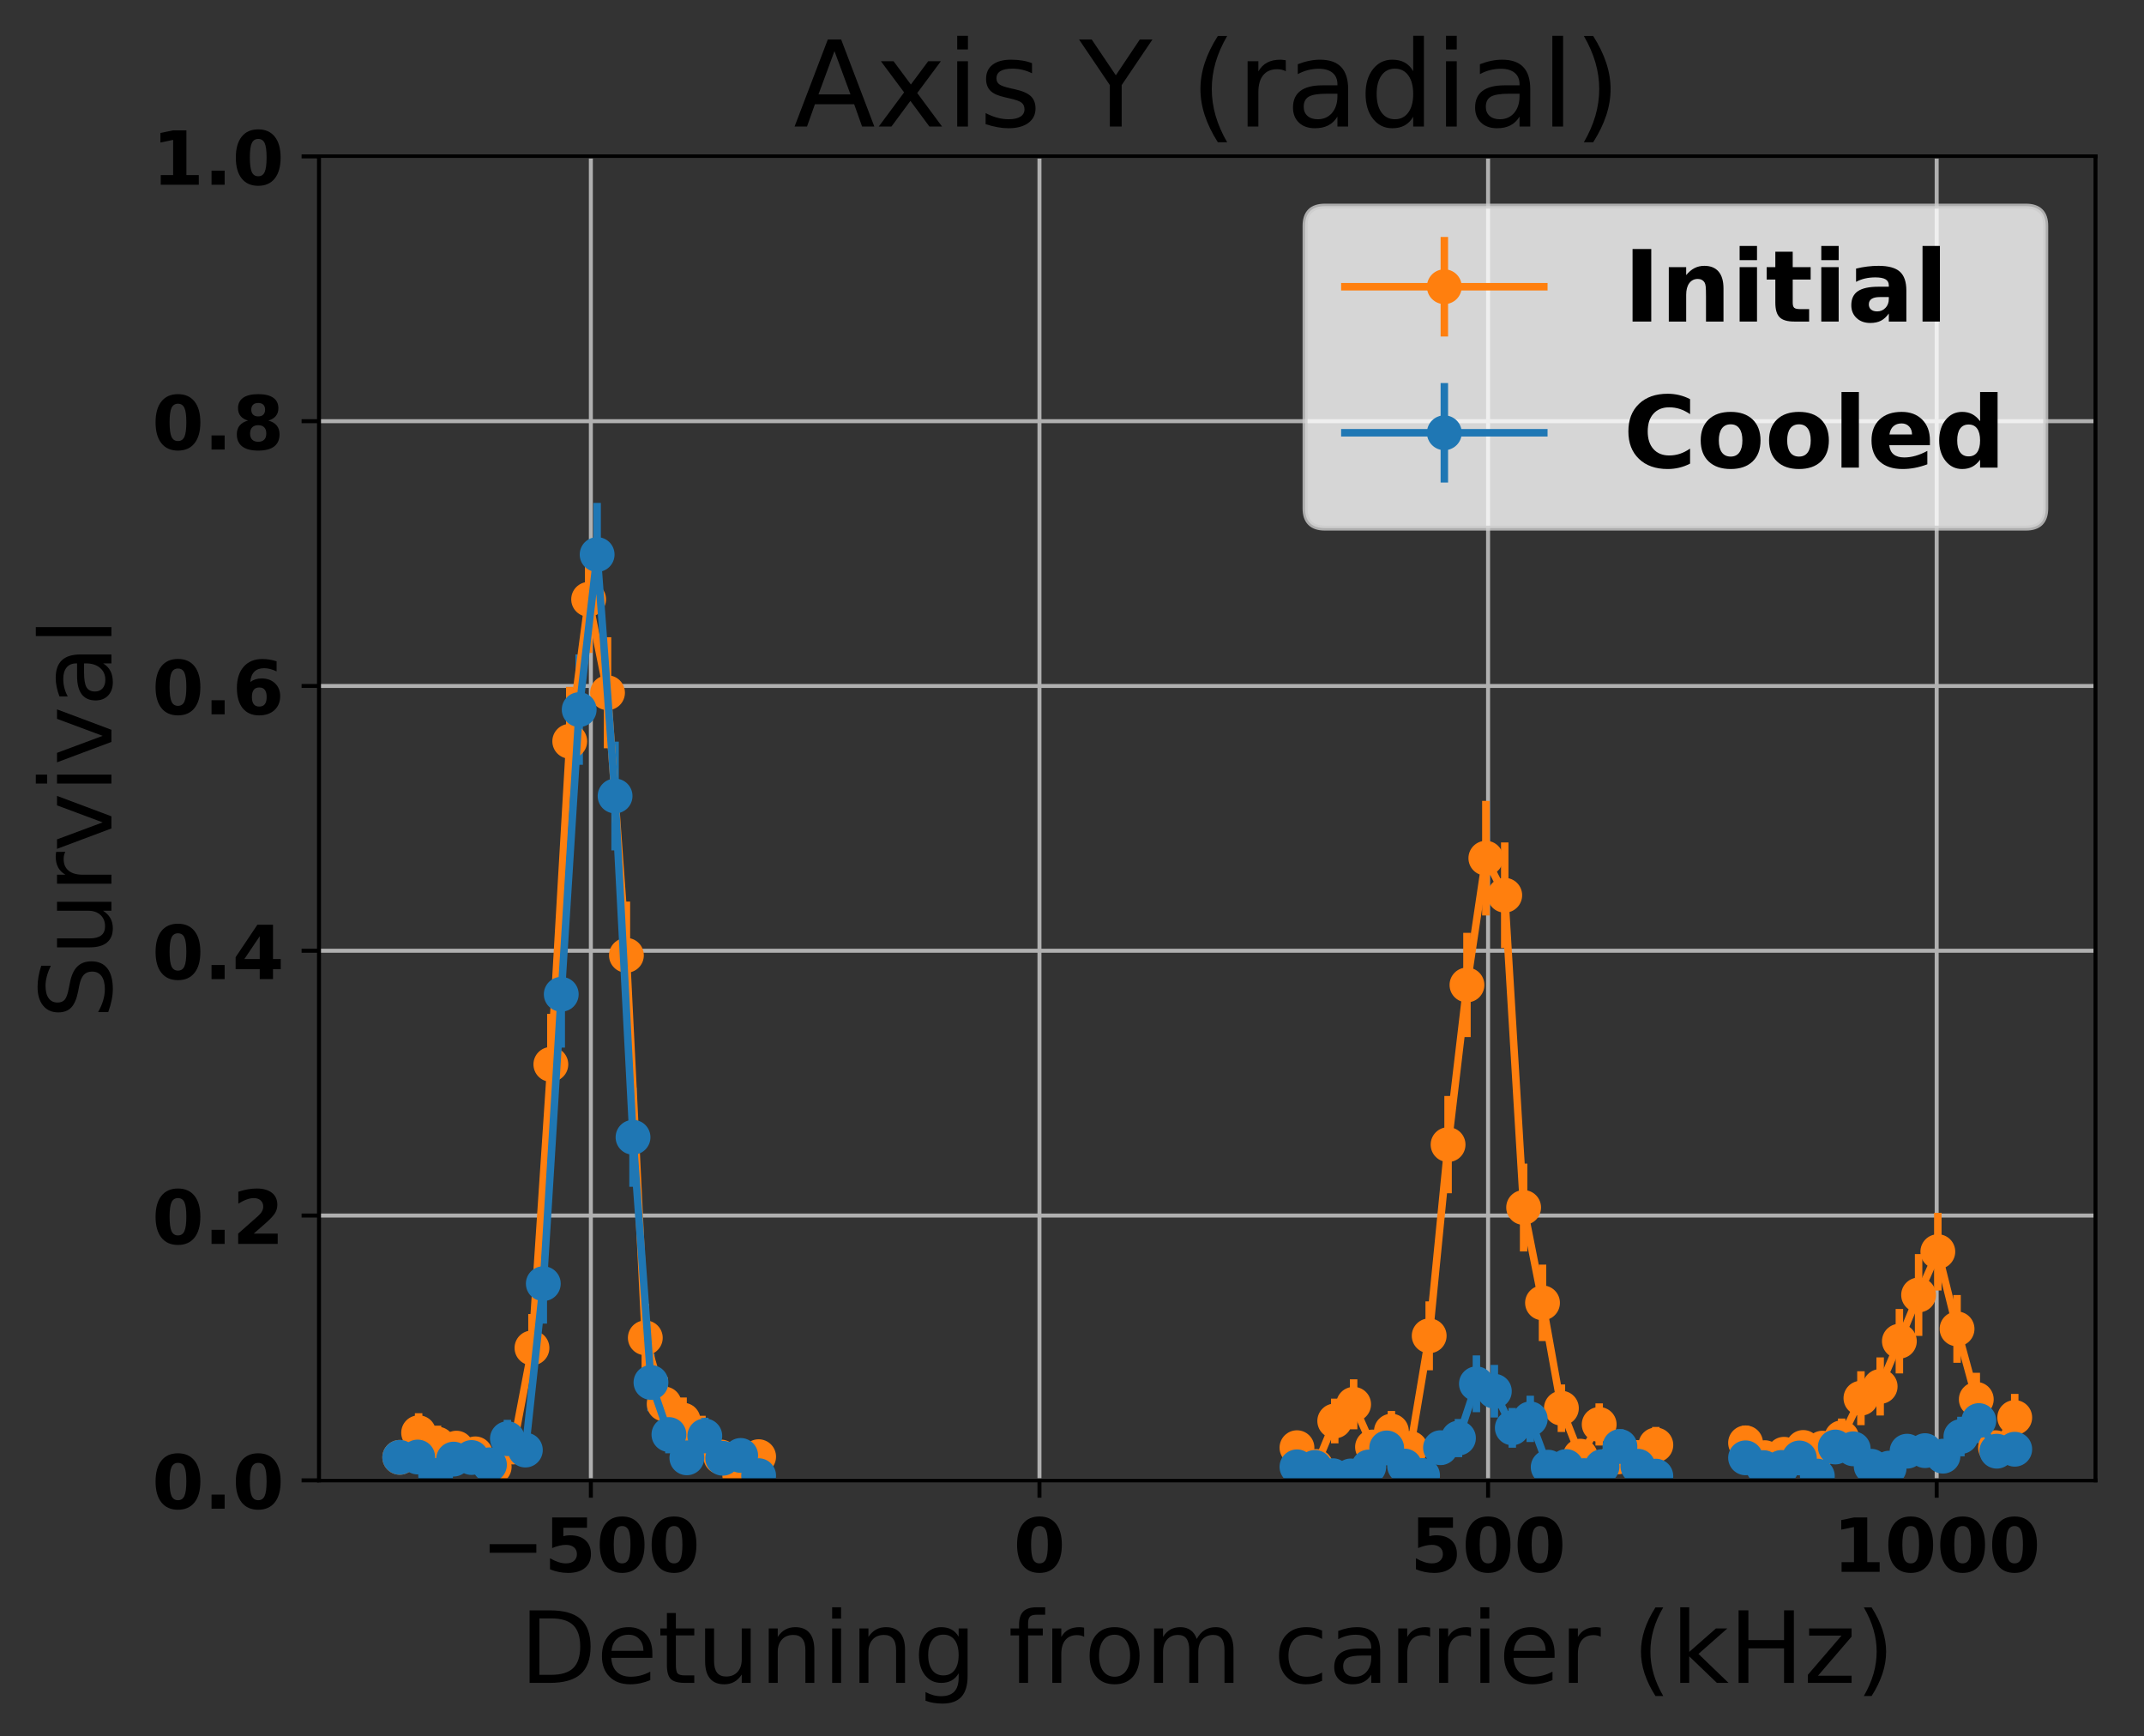 <?xml version="1.0" encoding="utf-8" standalone="no"?>
<!DOCTYPE svg PUBLIC "-//W3C//DTD SVG 1.1//EN"
  "http://www.w3.org/Graphics/SVG/1.1/DTD/svg11.dtd">
<!-- Created with matplotlib (http://matplotlib.org/) -->
<svg height="349pt" version="1.1" viewBox="0 0 431 349" width="431pt" xmlns="http://www.w3.org/2000/svg" xmlns:xlink="http://www.w3.org/1999/xlink">
 <rect x="0" y="0" width="431" height="349" fill="#333333" stroke="none"/>
 <defs>
  <style type="text/css">
*{stroke-linecap:butt;stroke-linejoin:round;}
  </style>
 </defs>
 <g id="figure_1">
  <g id="patch_1">
   <path d="M 0 349.622 
L 431.947 349.622 
L 431.947 0 
L 0 0 
z
" style="fill:none;"/>
  </g>
  <g id="axes_1">
   <g id="patch_2">
    <path d="M 64.127 297.548 
L 421.247 297.548 
L 421.247 31.436 
L 64.127 31.436 
z
" style="fill:none;"/>
   </g>
   <g id="matplotlib.axis_1">
    <g id="xtick_1">
     <g id="line2d_1">
      <path clip-path="url(#p8a05425d34)" d="M 118.778 297.548 
L 118.778 31.436 
" style="fill:none;stroke:#b0b0b0;stroke-linecap:square;stroke-width:0.8;"/>
     </g>
     <g id="line2d_2">
      <defs>
       <path d="M 0 0 
L 0 3.5 
" id="m874317c88b" style="stroke:#000000;stroke-width:0.8;"/>
      </defs>
      <g>
       <use style="stroke:#000000;stroke-width:0.8;" x="118.778" xlink:href="#m874317c88b" y="297.548"/>
      </g>
     </g>
     <g id="text_1">
      <!-- −500 -->
      <defs>
       <path d="M 10.594 37.109 
L 73.188 37.109 
L 73.188 25.594 
L 10.594 25.594 
z
" id="DejaVuSans-Bold-2212"/>
       <path d="M 10.594 72.906 
L 57.328 72.906 
L 57.328 59.078 
L 25.594 59.078 
L 25.594 47.797 
Q 27.734 48.391 29.906 48.703 
Q 32.078 49.031 34.422 49.031 
Q 47.75 49.031 55.172 42.359 
Q 62.594 35.688 62.594 23.781 
Q 62.594 11.969 54.516 5.266 
Q 46.438 -1.422 32.078 -1.422 
Q 25.875 -1.422 19.797 -0.219 
Q 13.719 0.984 7.719 3.422 
L 7.719 18.219 
Q 13.672 14.797 19.016 13.078 
Q 24.359 11.375 29.109 11.375 
Q 35.938 11.375 39.859 14.719 
Q 43.797 18.062 43.797 23.781 
Q 43.797 29.547 39.859 32.859 
Q 35.938 36.188 29.109 36.188 
Q 25.047 36.188 20.453 35.125 
Q 15.875 34.078 10.594 31.891 
z
" id="DejaVuSans-Bold-35"/>
       <path d="M 46 36.531 
Q 46 50.203 43.438 55.781 
Q 40.875 61.375 34.812 61.375 
Q 28.766 61.375 26.172 55.781 
Q 23.578 50.203 23.578 36.531 
Q 23.578 22.703 26.172 17.031 
Q 28.766 11.375 34.812 11.375 
Q 40.828 11.375 43.406 17.031 
Q 46 22.703 46 36.531 
z
M 64.797 36.375 
Q 64.797 18.266 56.984 8.422 
Q 49.172 -1.422 34.812 -1.422 
Q 20.406 -1.422 12.594 8.422 
Q 4.781 18.266 4.781 36.375 
Q 4.781 54.547 12.594 64.375 
Q 20.406 74.219 34.812 74.219 
Q 49.172 74.219 56.984 64.375 
Q 64.797 54.547 64.797 36.375 
z
" id="DejaVuSans-Bold-30"/>
      </defs>
      <g transform="translate(96.838 315.946)scale(0.15 -0.15)">
       <use xlink:href="#DejaVuSans-Bold-2212"/>
       <use x="83.789" xlink:href="#DejaVuSans-Bold-35"/>
       <use x="153.369" xlink:href="#DejaVuSans-Bold-30"/>
       <use x="222.949" xlink:href="#DejaVuSans-Bold-30"/>
      </g>
     </g>
    </g>
    <g id="xtick_2">
     <g id="line2d_3">
      <path clip-path="url(#p8a05425d34)" d="M 208.959 297.548 
L 208.959 31.436 
" style="fill:none;stroke:#b0b0b0;stroke-linecap:square;stroke-width:0.8;"/>
     </g>
     <g id="line2d_4">
      <g>
       <use style="stroke:#000000;stroke-width:0.8;" x="208.959" xlink:href="#m874317c88b" y="297.548"/>
      </g>
     </g>
     <g id="text_2">
      <!-- 0 -->
      <g transform="translate(203.741 315.946)scale(0.15 -0.15)">
       <use xlink:href="#DejaVuSans-Bold-30"/>
      </g>
     </g>
    </g>
    <g id="xtick_3">
     <g id="line2d_5">
      <path clip-path="url(#p8a05425d34)" d="M 299.141 297.548 
L 299.141 31.436 
" style="fill:none;stroke:#b0b0b0;stroke-linecap:square;stroke-width:0.8;"/>
     </g>
     <g id="line2d_6">
      <g>
       <use style="stroke:#000000;stroke-width:0.8;" x="299.141" xlink:href="#m874317c88b" y="297.548"/>
      </g>
     </g>
     <g id="text_3">
      <!-- 500 -->
      <g transform="translate(283.486 315.946)scale(0.15 -0.15)">
       <use xlink:href="#DejaVuSans-Bold-35"/>
       <use x="69.58" xlink:href="#DejaVuSans-Bold-30"/>
       <use x="139.16" xlink:href="#DejaVuSans-Bold-30"/>
      </g>
     </g>
    </g>
    <g id="xtick_4">
     <g id="line2d_7">
      <path clip-path="url(#p8a05425d34)" d="M 389.323 297.548 
L 389.323 31.436 
" style="fill:none;stroke:#b0b0b0;stroke-linecap:square;stroke-width:0.8;"/>
     </g>
     <g id="line2d_8">
      <g>
       <use style="stroke:#000000;stroke-width:0.8;" x="389.323" xlink:href="#m874317c88b" y="297.548"/>
      </g>
     </g>
     <g id="text_4">
      <!-- 1000 -->
      <defs>
       <path d="M 11.719 12.984 
L 28.328 12.984 
L 28.328 60.109 
L 11.281 56.594 
L 11.281 69.391 
L 28.219 72.906 
L 46.094 72.906 
L 46.094 12.984 
L 62.703 12.984 
L 62.703 0 
L 11.719 0 
z
" id="DejaVuSans-Bold-31"/>
      </defs>
      <g transform="translate(368.45 315.946)scale(0.15 -0.15)">
       <use xlink:href="#DejaVuSans-Bold-31"/>
       <use x="69.58" xlink:href="#DejaVuSans-Bold-30"/>
       <use x="139.16" xlink:href="#DejaVuSans-Bold-30"/>
       <use x="208.74" xlink:href="#DejaVuSans-Bold-30"/>
      </g>
     </g>
    </g>
    <g id="text_5">
     <!-- Detuning from carrier (kHz) -->
     <defs>
      <path d="M 19.672 64.797 
L 19.672 8.109 
L 31.594 8.109 
Q 46.688 8.109 53.688 14.938 
Q 60.688 21.781 60.688 36.531 
Q 60.688 51.172 53.688 57.984 
Q 46.688 64.797 31.594 64.797 
z
M 9.812 72.906 
L 30.078 72.906 
Q 51.266 72.906 61.172 64.094 
Q 71.094 55.281 71.094 36.531 
Q 71.094 17.672 61.125 8.828 
Q 51.172 0 30.078 0 
L 9.812 0 
z
" id="DejaVuSans-44"/>
      <path d="M 56.203 29.594 
L 56.203 25.203 
L 14.891 25.203 
Q 15.484 15.922 20.484 11.062 
Q 25.484 6.203 34.422 6.203 
Q 39.594 6.203 44.453 7.469 
Q 49.312 8.734 54.109 11.281 
L 54.109 2.781 
Q 49.266 0.734 44.188 -0.344 
Q 39.109 -1.422 33.891 -1.422 
Q 20.797 -1.422 13.156 6.188 
Q 5.516 13.812 5.516 26.812 
Q 5.516 40.234 12.766 48.109 
Q 20.016 56 32.328 56 
Q 43.359 56 49.781 48.891 
Q 56.203 41.797 56.203 29.594 
z
M 47.219 32.234 
Q 47.125 39.594 43.094 43.984 
Q 39.062 48.391 32.422 48.391 
Q 24.906 48.391 20.391 44.141 
Q 15.875 39.891 15.188 32.172 
z
" id="DejaVuSans-65"/>
      <path d="M 18.312 70.219 
L 18.312 54.688 
L 36.812 54.688 
L 36.812 47.703 
L 18.312 47.703 
L 18.312 18.016 
Q 18.312 11.328 20.141 9.422 
Q 21.969 7.516 27.594 7.516 
L 36.812 7.516 
L 36.812 0 
L 27.594 0 
Q 17.188 0 13.234 3.875 
Q 9.281 7.766 9.281 18.016 
L 9.281 47.703 
L 2.688 47.703 
L 2.688 54.688 
L 9.281 54.688 
L 9.281 70.219 
z
" id="DejaVuSans-74"/>
      <path d="M 8.5 21.578 
L 8.5 54.688 
L 17.484 54.688 
L 17.484 21.922 
Q 17.484 14.156 20.5 10.266 
Q 23.531 6.391 29.594 6.391 
Q 36.859 6.391 41.078 11.031 
Q 45.312 15.672 45.312 23.688 
L 45.312 54.688 
L 54.297 54.688 
L 54.297 0 
L 45.312 0 
L 45.312 8.406 
Q 42.047 3.422 37.719 1 
Q 33.406 -1.422 27.688 -1.422 
Q 18.266 -1.422 13.375 4.438 
Q 8.5 10.297 8.5 21.578 
z
M 31.109 56 
z
" id="DejaVuSans-75"/>
      <path d="M 54.891 33.016 
L 54.891 0 
L 45.906 0 
L 45.906 32.719 
Q 45.906 40.484 42.875 44.328 
Q 39.844 48.188 33.797 48.188 
Q 26.516 48.188 22.312 43.547 
Q 18.109 38.922 18.109 30.906 
L 18.109 0 
L 9.078 0 
L 9.078 54.688 
L 18.109 54.688 
L 18.109 46.188 
Q 21.344 51.125 25.703 53.562 
Q 30.078 56 35.797 56 
Q 45.219 56 50.047 50.172 
Q 54.891 44.344 54.891 33.016 
z
" id="DejaVuSans-6e"/>
      <path d="M 9.422 54.688 
L 18.406 54.688 
L 18.406 0 
L 9.422 0 
z
M 9.422 75.984 
L 18.406 75.984 
L 18.406 64.594 
L 9.422 64.594 
z
" id="DejaVuSans-69"/>
      <path d="M 45.406 27.984 
Q 45.406 37.75 41.375 43.109 
Q 37.359 48.484 30.078 48.484 
Q 22.859 48.484 18.828 43.109 
Q 14.797 37.75 14.797 27.984 
Q 14.797 18.266 18.828 12.891 
Q 22.859 7.516 30.078 7.516 
Q 37.359 7.516 41.375 12.891 
Q 45.406 18.266 45.406 27.984 
z
M 54.391 6.781 
Q 54.391 -7.172 48.188 -13.984 
Q 42 -20.797 29.203 -20.797 
Q 24.469 -20.797 20.266 -20.094 
Q 16.062 -19.391 12.109 -17.922 
L 12.109 -9.188 
Q 16.062 -11.328 19.922 -12.344 
Q 23.781 -13.375 27.781 -13.375 
Q 36.625 -13.375 41.016 -8.766 
Q 45.406 -4.156 45.406 5.172 
L 45.406 9.625 
Q 42.625 4.781 38.281 2.391 
Q 33.938 0 27.875 0 
Q 17.828 0 11.672 7.656 
Q 5.516 15.328 5.516 27.984 
Q 5.516 40.672 11.672 48.328 
Q 17.828 56 27.875 56 
Q 33.938 56 38.281 53.609 
Q 42.625 51.219 45.406 46.391 
L 45.406 54.688 
L 54.391 54.688 
z
" id="DejaVuSans-67"/>
      <path id="DejaVuSans-20"/>
      <path d="M 37.109 75.984 
L 37.109 68.5 
L 28.516 68.5 
Q 23.688 68.5 21.797 66.547 
Q 19.922 64.594 19.922 59.516 
L 19.922 54.688 
L 34.719 54.688 
L 34.719 47.703 
L 19.922 47.703 
L 19.922 0 
L 10.891 0 
L 10.891 47.703 
L 2.297 47.703 
L 2.297 54.688 
L 10.891 54.688 
L 10.891 58.5 
Q 10.891 67.625 15.141 71.797 
Q 19.391 75.984 28.609 75.984 
z
" id="DejaVuSans-66"/>
      <path d="M 41.109 46.297 
Q 39.594 47.172 37.812 47.578 
Q 36.031 48 33.891 48 
Q 26.266 48 22.188 43.047 
Q 18.109 38.094 18.109 28.812 
L 18.109 0 
L 9.078 0 
L 9.078 54.688 
L 18.109 54.688 
L 18.109 46.188 
Q 20.953 51.172 25.484 53.578 
Q 30.031 56 36.531 56 
Q 37.453 56 38.578 55.875 
Q 39.703 55.766 41.062 55.516 
z
" id="DejaVuSans-72"/>
      <path d="M 30.609 48.391 
Q 23.391 48.391 19.188 42.75 
Q 14.984 37.109 14.984 27.297 
Q 14.984 17.484 19.156 11.844 
Q 23.344 6.203 30.609 6.203 
Q 37.797 6.203 41.984 11.859 
Q 46.188 17.531 46.188 27.297 
Q 46.188 37.016 41.984 42.703 
Q 37.797 48.391 30.609 48.391 
z
M 30.609 56 
Q 42.328 56 49.016 48.375 
Q 55.719 40.766 55.719 27.297 
Q 55.719 13.875 49.016 6.219 
Q 42.328 -1.422 30.609 -1.422 
Q 18.844 -1.422 12.172 6.219 
Q 5.516 13.875 5.516 27.297 
Q 5.516 40.766 12.172 48.375 
Q 18.844 56 30.609 56 
z
" id="DejaVuSans-6f"/>
      <path d="M 52 44.188 
Q 55.375 50.25 60.062 53.125 
Q 64.75 56 71.094 56 
Q 79.641 56 84.281 50.016 
Q 88.922 44.047 88.922 33.016 
L 88.922 0 
L 79.891 0 
L 79.891 32.719 
Q 79.891 40.578 77.094 44.375 
Q 74.312 48.188 68.609 48.188 
Q 61.625 48.188 57.562 43.547 
Q 53.516 38.922 53.516 30.906 
L 53.516 0 
L 44.484 0 
L 44.484 32.719 
Q 44.484 40.625 41.703 44.406 
Q 38.922 48.188 33.109 48.188 
Q 26.219 48.188 22.156 43.531 
Q 18.109 38.875 18.109 30.906 
L 18.109 0 
L 9.078 0 
L 9.078 54.688 
L 18.109 54.688 
L 18.109 46.188 
Q 21.188 51.219 25.484 53.609 
Q 29.781 56 35.688 56 
Q 41.656 56 45.828 52.969 
Q 50 49.953 52 44.188 
z
" id="DejaVuSans-6d"/>
      <path d="M 48.781 52.594 
L 48.781 44.188 
Q 44.969 46.297 41.141 47.344 
Q 37.312 48.391 33.406 48.391 
Q 24.656 48.391 19.812 42.844 
Q 14.984 37.312 14.984 27.297 
Q 14.984 17.281 19.812 11.734 
Q 24.656 6.203 33.406 6.203 
Q 37.312 6.203 41.141 7.25 
Q 44.969 8.297 48.781 10.406 
L 48.781 2.094 
Q 45.016 0.344 40.984 -0.531 
Q 36.969 -1.422 32.422 -1.422 
Q 20.062 -1.422 12.781 6.344 
Q 5.516 14.109 5.516 27.297 
Q 5.516 40.672 12.859 48.328 
Q 20.219 56 33.016 56 
Q 37.156 56 41.109 55.141 
Q 45.062 54.297 48.781 52.594 
z
" id="DejaVuSans-63"/>
      <path d="M 34.281 27.484 
Q 23.391 27.484 19.188 25 
Q 14.984 22.516 14.984 16.5 
Q 14.984 11.719 18.141 8.906 
Q 21.297 6.109 26.703 6.109 
Q 34.188 6.109 38.703 11.406 
Q 43.219 16.703 43.219 25.484 
L 43.219 27.484 
z
M 52.203 31.203 
L 52.203 0 
L 43.219 0 
L 43.219 8.297 
Q 40.141 3.328 35.547 0.953 
Q 30.953 -1.422 24.312 -1.422 
Q 15.922 -1.422 10.953 3.297 
Q 6 8.016 6 15.922 
Q 6 25.141 12.172 29.828 
Q 18.359 34.516 30.609 34.516 
L 43.219 34.516 
L 43.219 35.406 
Q 43.219 41.609 39.141 45 
Q 35.062 48.391 27.688 48.391 
Q 23 48.391 18.547 47.266 
Q 14.109 46.141 10.016 43.891 
L 10.016 52.203 
Q 14.938 54.109 19.578 55.047 
Q 24.219 56 28.609 56 
Q 40.484 56 46.344 49.844 
Q 52.203 43.703 52.203 31.203 
z
" id="DejaVuSans-61"/>
      <path d="M 31 75.875 
Q 24.469 64.656 21.281 53.656 
Q 18.109 42.672 18.109 31.391 
Q 18.109 20.125 21.312 9.062 
Q 24.516 -2 31 -13.188 
L 23.188 -13.188 
Q 15.875 -1.703 12.234 9.375 
Q 8.594 20.453 8.594 31.391 
Q 8.594 42.281 12.203 53.312 
Q 15.828 64.359 23.188 75.875 
z
" id="DejaVuSans-28"/>
      <path d="M 9.078 75.984 
L 18.109 75.984 
L 18.109 31.109 
L 44.922 54.688 
L 56.391 54.688 
L 27.391 29.109 
L 57.625 0 
L 45.906 0 
L 18.109 26.703 
L 18.109 0 
L 9.078 0 
z
" id="DejaVuSans-6b"/>
      <path d="M 9.812 72.906 
L 19.672 72.906 
L 19.672 43.016 
L 55.516 43.016 
L 55.516 72.906 
L 65.375 72.906 
L 65.375 0 
L 55.516 0 
L 55.516 34.719 
L 19.672 34.719 
L 19.672 0 
L 9.812 0 
z
" id="DejaVuSans-48"/>
      <path d="M 5.516 54.688 
L 48.188 54.688 
L 48.188 46.484 
L 14.406 7.172 
L 48.188 7.172 
L 48.188 0 
L 4.297 0 
L 4.297 8.203 
L 38.094 47.516 
L 5.516 47.516 
z
" id="DejaVuSans-7a"/>
      <path d="M 8.016 75.875 
L 15.828 75.875 
Q 23.141 64.359 26.781 53.312 
Q 30.422 42.281 30.422 31.391 
Q 30.422 20.453 26.781 9.375 
Q 23.141 -1.703 15.828 -13.188 
L 8.016 -13.188 
Q 14.5 -2 17.703 9.062 
Q 20.906 20.125 20.906 31.391 
Q 20.906 42.672 17.703 53.656 
Q 14.5 64.656 8.016 75.875 
z
" id="DejaVuSans-29"/>
     </defs>
     <g transform="translate(104.501 338.262)scale(0.2 -0.2)">
      <use xlink:href="#DejaVuSans-44"/>
      <use x="77.002" xlink:href="#DejaVuSans-65"/>
      <use x="138.525" xlink:href="#DejaVuSans-74"/>
      <use x="177.734" xlink:href="#DejaVuSans-75"/>
      <use x="241.113" xlink:href="#DejaVuSans-6e"/>
      <use x="304.492" xlink:href="#DejaVuSans-69"/>
      <use x="332.275" xlink:href="#DejaVuSans-6e"/>
      <use x="395.654" xlink:href="#DejaVuSans-67"/>
      <use x="459.131" xlink:href="#DejaVuSans-20"/>
      <use x="490.918" xlink:href="#DejaVuSans-66"/>
      <use x="526.123" xlink:href="#DejaVuSans-72"/>
      <use x="567.205" xlink:href="#DejaVuSans-6f"/>
      <use x="628.387" xlink:href="#DejaVuSans-6d"/>
      <use x="725.799" xlink:href="#DejaVuSans-20"/>
      <use x="757.586" xlink:href="#DejaVuSans-63"/>
      <use x="812.566" xlink:href="#DejaVuSans-61"/>
      <use x="873.846" xlink:href="#DejaVuSans-72"/>
      <use x="914.943" xlink:href="#DejaVuSans-72"/>
      <use x="956.057" xlink:href="#DejaVuSans-69"/>
      <use x="983.84" xlink:href="#DejaVuSans-65"/>
      <use x="1045.363" xlink:href="#DejaVuSans-72"/>
      <use x="1086.477" xlink:href="#DejaVuSans-20"/>
      <use x="1118.264" xlink:href="#DejaVuSans-28"/>
      <use x="1157.277" xlink:href="#DejaVuSans-6b"/>
      <use x="1215.188" xlink:href="#DejaVuSans-48"/>
      <use x="1290.383" xlink:href="#DejaVuSans-7a"/>
      <use x="1342.873" xlink:href="#DejaVuSans-29"/>
     </g>
    </g>
   </g>
   <g id="matplotlib.axis_2">
    <g id="ytick_1">
     <g id="line2d_9">
      <path clip-path="url(#p8a05425d34)" d="M 64.127 297.548 
L 421.247 297.548 
" style="fill:none;stroke:#b0b0b0;stroke-linecap:square;stroke-width:0.8;"/>
     </g>
     <g id="line2d_10">
      <defs>
       <path d="M 0 0 
L -3.5 0 
" id="m230aa55ad1" style="stroke:#000000;stroke-width:0.8;"/>
      </defs>
      <g>
       <use style="stroke:#000000;stroke-width:0.8;" x="64.127" xlink:href="#m230aa55ad1" y="297.548"/>
      </g>
     </g>
     <g id="text_6">
      <!-- 0.0 -->
      <defs>
       <path d="M 10.203 18.891 
L 27.781 18.891 
L 27.781 0 
L 10.203 0 
z
" id="DejaVuSans-Bold-2e"/>
      </defs>
      <g transform="translate(30.556 303.247)scale(0.15 -0.15)">
       <use xlink:href="#DejaVuSans-Bold-30"/>
       <use x="69.58" xlink:href="#DejaVuSans-Bold-2e"/>
       <use x="107.568" xlink:href="#DejaVuSans-Bold-30"/>
      </g>
     </g>
    </g>
    <g id="ytick_2">
     <g id="line2d_11">
      <path clip-path="url(#p8a05425d34)" d="M 64.127 244.326 
L 421.247 244.326 
" style="fill:none;stroke:#b0b0b0;stroke-linecap:square;stroke-width:0.8;"/>
     </g>
     <g id="line2d_12">
      <g>
       <use style="stroke:#000000;stroke-width:0.8;" x="64.127" xlink:href="#m230aa55ad1" y="244.326"/>
      </g>
     </g>
     <g id="text_7">
      <!-- 0.2 -->
      <defs>
       <path d="M 28.812 13.812 
L 60.891 13.812 
L 60.891 0 
L 7.906 0 
L 7.906 13.812 
L 34.516 37.312 
Q 38.094 40.531 39.797 43.609 
Q 41.5 46.688 41.5 50 
Q 41.5 55.125 38.062 58.25 
Q 34.625 61.375 28.906 61.375 
Q 24.516 61.375 19.281 59.5 
Q 14.062 57.625 8.109 53.906 
L 8.109 69.922 
Q 14.453 72.016 20.656 73.109 
Q 26.859 74.219 32.812 74.219 
Q 45.906 74.219 53.156 68.453 
Q 60.406 62.703 60.406 52.391 
Q 60.406 46.438 57.328 41.281 
Q 54.25 36.141 44.391 27.484 
z
" id="DejaVuSans-Bold-32"/>
      </defs>
      <g transform="translate(30.556 250.025)scale(0.15 -0.15)">
       <use xlink:href="#DejaVuSans-Bold-30"/>
       <use x="69.58" xlink:href="#DejaVuSans-Bold-2e"/>
       <use x="107.568" xlink:href="#DejaVuSans-Bold-32"/>
      </g>
     </g>
    </g>
    <g id="ytick_3">
     <g id="line2d_13">
      <path clip-path="url(#p8a05425d34)" d="M 64.127 191.103 
L 421.247 191.103 
" style="fill:none;stroke:#b0b0b0;stroke-linecap:square;stroke-width:0.8;"/>
     </g>
     <g id="line2d_14">
      <g>
       <use style="stroke:#000000;stroke-width:0.8;" x="64.127" xlink:href="#m230aa55ad1" y="191.103"/>
      </g>
     </g>
     <g id="text_8">
      <!-- 0.4 -->
      <defs>
       <path d="M 36.812 57.422 
L 16.219 26.906 
L 36.812 26.906 
z
M 33.688 72.906 
L 54.594 72.906 
L 54.594 26.906 
L 64.984 26.906 
L 64.984 13.281 
L 54.594 13.281 
L 54.594 0 
L 36.812 0 
L 36.812 13.281 
L 4.5 13.281 
L 4.5 29.391 
z
" id="DejaVuSans-Bold-34"/>
      </defs>
      <g transform="translate(30.556 196.802)scale(0.15 -0.15)">
       <use xlink:href="#DejaVuSans-Bold-30"/>
       <use x="69.58" xlink:href="#DejaVuSans-Bold-2e"/>
       <use x="107.568" xlink:href="#DejaVuSans-Bold-34"/>
      </g>
     </g>
    </g>
    <g id="ytick_4">
     <g id="line2d_15">
      <path clip-path="url(#p8a05425d34)" d="M 64.127 137.881 
L 421.247 137.881 
" style="fill:none;stroke:#b0b0b0;stroke-linecap:square;stroke-width:0.8;"/>
     </g>
     <g id="line2d_16">
      <g>
       <use style="stroke:#000000;stroke-width:0.8;" x="64.127" xlink:href="#m230aa55ad1" y="137.881"/>
      </g>
     </g>
     <g id="text_9">
      <!-- 0.6 -->
      <defs>
       <path d="M 36.188 35.984 
Q 31.25 35.984 28.781 32.781 
Q 26.312 29.594 26.312 23.188 
Q 26.312 16.797 28.781 13.594 
Q 31.25 10.406 36.188 10.406 
Q 41.156 10.406 43.625 13.594 
Q 46.094 16.797 46.094 23.188 
Q 46.094 29.594 43.625 32.781 
Q 41.156 35.984 36.188 35.984 
z
M 59.422 71 
L 59.422 57.516 
Q 54.781 59.719 50.672 60.766 
Q 46.578 61.812 42.672 61.812 
Q 34.281 61.812 29.594 57.141 
Q 24.906 52.484 24.125 43.312 
Q 27.344 45.703 31.094 46.891 
Q 34.859 48.094 39.312 48.094 
Q 50.484 48.094 57.344 41.547 
Q 64.203 35.016 64.203 24.422 
Q 64.203 12.703 56.531 5.641 
Q 48.875 -1.422 35.984 -1.422 
Q 21.781 -1.422 13.984 8.172 
Q 6.203 17.781 6.203 35.406 
Q 6.203 53.469 15.312 63.797 
Q 24.422 74.125 40.281 74.125 
Q 45.312 74.125 50.047 73.344 
Q 54.781 72.562 59.422 71 
z
" id="DejaVuSans-Bold-36"/>
      </defs>
      <g transform="translate(30.556 143.58)scale(0.15 -0.15)">
       <use xlink:href="#DejaVuSans-Bold-30"/>
       <use x="69.58" xlink:href="#DejaVuSans-Bold-2e"/>
       <use x="107.568" xlink:href="#DejaVuSans-Bold-36"/>
      </g>
     </g>
    </g>
    <g id="ytick_5">
     <g id="line2d_17">
      <path clip-path="url(#p8a05425d34)" d="M 64.127 84.659 
L 421.247 84.659 
" style="fill:none;stroke:#b0b0b0;stroke-linecap:square;stroke-width:0.8;"/>
     </g>
     <g id="line2d_18">
      <g>
       <use style="stroke:#000000;stroke-width:0.8;" x="64.127" xlink:href="#m230aa55ad1" y="84.659"/>
      </g>
     </g>
     <g id="text_10">
      <!-- 0.8 -->
      <defs>
       <path d="M 34.812 32.625 
Q 29.547 32.625 26.703 29.734 
Q 23.875 26.859 23.875 21.484 
Q 23.875 16.109 26.703 13.25 
Q 29.547 10.406 34.812 10.406 
Q 40.047 10.406 42.828 13.25 
Q 45.609 16.109 45.609 21.484 
Q 45.609 26.906 42.828 29.766 
Q 40.047 32.625 34.812 32.625 
z
M 21.094 38.812 
Q 14.453 40.828 11.078 44.969 
Q 7.719 49.125 7.719 55.328 
Q 7.719 64.547 14.594 69.375 
Q 21.484 74.219 34.812 74.219 
Q 48.047 74.219 54.922 69.406 
Q 61.812 64.594 61.812 55.328 
Q 61.812 49.125 58.422 44.969 
Q 55.031 40.828 48.391 38.812 
Q 55.812 36.766 59.594 32.156 
Q 63.375 27.547 63.375 20.516 
Q 63.375 9.672 56.172 4.125 
Q 48.969 -1.422 34.812 -1.422 
Q 20.609 -1.422 13.359 4.125 
Q 6.109 9.672 6.109 20.516 
Q 6.109 27.547 9.891 32.156 
Q 13.672 36.766 21.094 38.812 
z
M 25.484 53.422 
Q 25.484 49.078 27.906 46.734 
Q 30.328 44.391 34.812 44.391 
Q 39.203 44.391 41.594 46.734 
Q 44 49.078 44 53.422 
Q 44 57.766 41.594 60.078 
Q 39.203 62.406 34.812 62.406 
Q 30.328 62.406 27.906 60.062 
Q 25.484 57.719 25.484 53.422 
z
" id="DejaVuSans-Bold-38"/>
      </defs>
      <g transform="translate(30.556 90.357)scale(0.15 -0.15)">
       <use xlink:href="#DejaVuSans-Bold-30"/>
       <use x="69.58" xlink:href="#DejaVuSans-Bold-2e"/>
       <use x="107.568" xlink:href="#DejaVuSans-Bold-38"/>
      </g>
     </g>
    </g>
    <g id="ytick_6">
     <g id="line2d_19">
      <path clip-path="url(#p8a05425d34)" d="M 64.127 31.436 
L 421.247 31.436 
" style="fill:none;stroke:#b0b0b0;stroke-linecap:square;stroke-width:0.8;"/>
     </g>
     <g id="line2d_20">
      <g>
       <use style="stroke:#000000;stroke-width:0.8;" x="64.127" xlink:href="#m230aa55ad1" y="31.436"/>
      </g>
     </g>
     <g id="text_11">
      <!-- 1.0 -->
      <g transform="translate(30.556 37.135)scale(0.15 -0.15)">
       <use xlink:href="#DejaVuSans-Bold-31"/>
       <use x="69.58" xlink:href="#DejaVuSans-Bold-2e"/>
       <use x="107.568" xlink:href="#DejaVuSans-Bold-30"/>
      </g>
     </g>
    </g>
    <g id="text_12">
     <!-- Survival -->
     <defs>
      <path d="M 53.516 70.516 
L 53.516 60.891 
Q 47.906 63.578 42.922 64.891 
Q 37.938 66.219 33.297 66.219 
Q 25.25 66.219 20.875 63.094 
Q 16.5 59.969 16.5 54.203 
Q 16.5 49.359 19.406 46.891 
Q 22.312 44.438 30.422 42.922 
L 36.375 41.703 
Q 47.406 39.594 52.656 34.297 
Q 57.906 29 57.906 20.125 
Q 57.906 9.516 50.797 4.047 
Q 43.703 -1.422 29.984 -1.422 
Q 24.812 -1.422 18.969 -0.25 
Q 13.141 0.922 6.891 3.219 
L 6.891 13.375 
Q 12.891 10.016 18.656 8.297 
Q 24.422 6.594 29.984 6.594 
Q 38.422 6.594 43.016 9.906 
Q 47.609 13.234 47.609 19.391 
Q 47.609 24.75 44.312 27.781 
Q 41.016 30.812 33.5 32.328 
L 27.484 33.5 
Q 16.453 35.688 11.516 40.375 
Q 6.594 45.062 6.594 53.422 
Q 6.594 63.094 13.406 68.656 
Q 20.219 74.219 32.172 74.219 
Q 37.312 74.219 42.625 73.281 
Q 47.953 72.359 53.516 70.516 
z
" id="DejaVuSans-53"/>
      <path d="M 2.984 54.688 
L 12.5 54.688 
L 29.594 8.797 
L 46.688 54.688 
L 56.203 54.688 
L 35.688 0 
L 23.484 0 
z
" id="DejaVuSans-76"/>
      <path d="M 9.422 75.984 
L 18.406 75.984 
L 18.406 0 
L 9.422 0 
z
" id="DejaVuSans-6c"/>
     </defs>
     <g transform="translate(22.397 204.811)rotate(-90)scale(0.2 -0.2)">
      <use xlink:href="#DejaVuSans-53"/>
      <use x="63.477" xlink:href="#DejaVuSans-75"/>
      <use x="126.855" xlink:href="#DejaVuSans-72"/>
      <use x="167.969" xlink:href="#DejaVuSans-76"/>
      <use x="227.148" xlink:href="#DejaVuSans-69"/>
      <use x="254.932" xlink:href="#DejaVuSans-76"/>
      <use x="314.111" xlink:href="#DejaVuSans-61"/>
      <use x="375.391" xlink:href="#DejaVuSans-6c"/>
     </g>
    </g>
   </g>
   <g id="LineCollection_1">
    <path clip-path="url(#p8a05425d34)" d="M 80.36 295.683 
L 80.36 290.174 
" style="fill:none;stroke:#ff7f0e;stroke-width:1.5;"/>
    <path clip-path="url(#p8a05425d34)" d="M 84.157 291.904 
L 84.157 284.06 
" style="fill:none;stroke:#ff7f0e;stroke-width:1.5;"/>
    <path clip-path="url(#p8a05425d34)" d="M 87.954 293.979 
L 87.954 286.565 
" style="fill:none;stroke:#ff7f0e;stroke-width:1.5;"/>
    <path clip-path="url(#p8a05425d34)" d="M 91.751 294.379 
L 91.751 287.781 
" style="fill:none;stroke:#ff7f0e;stroke-width:1.5;"/>
    <path clip-path="url(#p8a05425d34)" d="M 95.549 295.396 
L 95.549 289.056 
" style="fill:none;stroke:#ff7f0e;stroke-width:1.5;"/>
    <path clip-path="url(#p8a05425d34)" d="M 99.346 296.856 
L 99.346 292.846 
" style="fill:none;stroke:#ff7f0e;stroke-width:1.5;"/>
    <path clip-path="url(#p8a05425d34)" d="M 103.143 294.264 
L 103.143 287.431 
" style="fill:none;stroke:#ff7f0e;stroke-width:1.5;"/>
    <path clip-path="url(#p8a05425d34)" d="M 106.94 277.762 
L 106.94 264.112 
" style="fill:none;stroke:#ff7f0e;stroke-width:1.5;"/>
    <path clip-path="url(#p8a05425d34)" d="M 110.737 224.087 
L 110.737 203.79 
" style="fill:none;stroke:#ff7f0e;stroke-width:1.5;"/>
    <path clip-path="url(#p8a05425d34)" d="M 114.534 159.936 
L 114.534 138.063 
" style="fill:none;stroke:#ff7f0e;stroke-width:1.5;"/>
    <path clip-path="url(#p8a05425d34)" d="M 118.331 131.228 
L 118.331 109.704 
" style="fill:none;stroke:#ff7f0e;stroke-width:1.5;"/>
    <path clip-path="url(#p8a05425d34)" d="M 122.128 150.4 
L 122.128 128.081 
" style="fill:none;stroke:#ff7f0e;stroke-width:1.5;"/>
    <path clip-path="url(#p8a05425d34)" d="M 125.926 202.83 
L 125.926 181.212 
" style="fill:none;stroke:#ff7f0e;stroke-width:1.5;"/>
    <path clip-path="url(#p8a05425d34)" d="M 129.723 275.738 
L 129.723 262.07 
" style="fill:none;stroke:#ff7f0e;stroke-width:1.5;"/>
    <path clip-path="url(#p8a05425d34)" d="M 133.52 287.561 
L 133.52 276.83 
" style="fill:none;stroke:#ff7f0e;stroke-width:1.5;"/>
    <path clip-path="url(#p8a05425d34)" d="M 137.317 290.009 
L 137.317 280.895 
" style="fill:none;stroke:#ff7f0e;stroke-width:1.5;"/>
    <path clip-path="url(#p8a05425d34)" d="M 141.114 292.647 
L 141.114 284.576 
" style="fill:none;stroke:#ff7f0e;stroke-width:1.5;"/>
    <path clip-path="url(#p8a05425d34)" d="M 144.911 295.656 
L 144.911 290.07 
" style="fill:none;stroke:#ff7f0e;stroke-width:1.5;"/>
    <path clip-path="url(#p8a05425d34)" d="M 148.708 297.548 
L 148.708 295.485 
" style="fill:none;stroke:#ff7f0e;stroke-width:1.5;"/>
    <path clip-path="url(#p8a05425d34)" d="M 152.506 295.629 
L 152.506 289.963 
" style="fill:none;stroke:#ff7f0e;stroke-width:1.5;"/>
   </g>
   <g id="LineCollection_2">
    <path clip-path="url(#p8a05425d34)" d="M 260.724 294.334 
L 260.724 287.644 
" style="fill:none;stroke:#ff7f0e;stroke-width:1.5;"/>
    <path clip-path="url(#p8a05425d34)" d="M 264.521 296.832 
L 264.521 292.682 
" style="fill:none;stroke:#ff7f0e;stroke-width:1.5;"/>
    <path clip-path="url(#p8a05425d34)" d="M 268.318 290.115 
L 268.318 281.124 
" style="fill:none;stroke:#ff7f0e;stroke-width:1.5;"/>
    <path clip-path="url(#p8a05425d34)" d="M 272.115 287.291 
L 272.115 277.238 
" style="fill:none;stroke:#ff7f0e;stroke-width:1.5;"/>
    <path clip-path="url(#p8a05425d34)" d="M 275.912 294.264 
L 275.912 287.431 
" style="fill:none;stroke:#ff7f0e;stroke-width:1.5;"/>
    <path clip-path="url(#p8a05425d34)" d="M 279.709 291.712 
L 279.709 283.606 
" style="fill:none;stroke:#ff7f0e;stroke-width:1.5;"/>
    <path clip-path="url(#p8a05425d34)" d="M 283.506 294.401 
L 283.506 287.848 
" style="fill:none;stroke:#ff7f0e;stroke-width:1.5;"/>
    <path clip-path="url(#p8a05425d34)" d="M 287.304 275.426 
L 287.304 261.576 
" style="fill:none;stroke:#ff7f0e;stroke-width:1.5;"/>
    <path clip-path="url(#p8a05425d34)" d="M 291.101 239.843 
L 291.101 220.297 
" style="fill:none;stroke:#ff7f0e;stroke-width:1.5;"/>
    <path clip-path="url(#p8a05425d34)" d="M 294.898 208.454 
L 294.898 187.499 
" style="fill:none;stroke:#ff7f0e;stroke-width:1.5;"/>
    <path clip-path="url(#p8a05425d34)" d="M 298.695 184.012 
L 298.695 160.979 
" style="fill:none;stroke:#ff7f0e;stroke-width:1.5;"/>
    <path clip-path="url(#p8a05425d34)" d="M 302.492 190.558 
L 302.492 169.329 
" style="fill:none;stroke:#ff7f0e;stroke-width:1.5;"/>
    <path clip-path="url(#p8a05425d34)" d="M 306.289 251.54 
L 306.289 233.876 
" style="fill:none;stroke:#ff7f0e;stroke-width:1.5;"/>
    <path clip-path="url(#p8a05425d34)" d="M 310.086 269.559 
L 310.086 254.188 
" style="fill:none;stroke:#ff7f0e;stroke-width:1.5;"/>
    <path clip-path="url(#p8a05425d34)" d="M 313.884 287.824 
L 313.884 278.273 
" style="fill:none;stroke:#ff7f0e;stroke-width:1.5;"/>
    <path clip-path="url(#p8a05425d34)" d="M 317.681 295.587 
L 317.681 289.798 
" style="fill:none;stroke:#ff7f0e;stroke-width:1.5;"/>
    <path clip-path="url(#p8a05425d34)" d="M 321.478 290.554 
L 321.478 282.078 
" style="fill:none;stroke:#ff7f0e;stroke-width:1.5;"/>
    <path clip-path="url(#p8a05425d34)" d="M 325.275 295.643 
L 325.275 290.017 
" style="fill:none;stroke:#ff7f0e;stroke-width:1.5;"/>
    <path clip-path="url(#p8a05425d34)" d="M 329.072 295.696 
L 329.072 290.224 
" style="fill:none;stroke:#ff7f0e;stroke-width:1.5;"/>
    <path clip-path="url(#p8a05425d34)" d="M 332.869 294.061 
L 332.869 286.815 
" style="fill:none;stroke:#ff7f0e;stroke-width:1.5;"/>
   </g>
   <g id="LineCollection_3">
    <path clip-path="url(#p8a05425d34)" d="M 350.906 293.426 
L 350.906 286.608 
" style="fill:none;stroke:#ff7f0e;stroke-width:1.5;"/>
    <path clip-path="url(#p8a05425d34)" d="M 354.77 295.709 
L 354.77 290.274 
" style="fill:none;stroke:#ff7f0e;stroke-width:1.5;"/>
    <path clip-path="url(#p8a05425d34)" d="M 358.635 295.431 
L 358.635 289.189 
" style="fill:none;stroke:#ff7f0e;stroke-width:1.5;"/>
    <path clip-path="url(#p8a05425d34)" d="M 362.5 294.311 
L 362.5 287.574 
" style="fill:none;stroke:#ff7f0e;stroke-width:1.5;"/>
    <path clip-path="url(#p8a05425d34)" d="M 366.365 294.379 
L 366.365 287.781 
" style="fill:none;stroke:#ff7f0e;stroke-width:1.5;"/>
    <path clip-path="url(#p8a05425d34)" d="M 370.23 292.86 
L 370.23 285.129 
" style="fill:none;stroke:#ff7f0e;stroke-width:1.5;"/>
    <path clip-path="url(#p8a05425d34)" d="M 374.095 286.455 
L 374.095 275.62 
" style="fill:none;stroke:#ff7f0e;stroke-width:1.5;"/>
    <path clip-path="url(#p8a05425d34)" d="M 377.96 284.52 
L 377.96 272.844 
" style="fill:none;stroke:#ff7f0e;stroke-width:1.5;"/>
    <path clip-path="url(#p8a05425d34)" d="M 381.825 276.06 
L 381.825 263.103 
" style="fill:none;stroke:#ff7f0e;stroke-width:1.5;"/>
    <path clip-path="url(#p8a05425d34)" d="M 385.69 268.516 
L 385.69 252.07 
" style="fill:none;stroke:#ff7f0e;stroke-width:1.5;"/>
    <path clip-path="url(#p8a05425d34)" d="M 389.555 259.397 
L 389.555 243.77 
" style="fill:none;stroke:#ff7f0e;stroke-width:1.5;"/>
    <path clip-path="url(#p8a05425d34)" d="M 393.42 273.925 
L 393.42 260.297 
" style="fill:none;stroke:#ff7f0e;stroke-width:1.5;"/>
    <path clip-path="url(#p8a05425d34)" d="M 397.285 286.617 
L 397.285 275.933 
" style="fill:none;stroke:#ff7f0e;stroke-width:1.5;"/>
    <path clip-path="url(#p8a05425d34)" d="M 401.15 294.334 
L 401.15 287.644 
" style="fill:none;stroke:#ff7f0e;stroke-width:1.5;"/>
    <path clip-path="url(#p8a05425d34)" d="M 405.015 289.675 
L 405.015 280.17 
" style="fill:none;stroke:#ff7f0e;stroke-width:1.5;"/>
   </g>
   <g id="LineCollection_4">
    <path clip-path="url(#p8a05425d34)" d="M 80.36 295.683 
L 80.36 290.174 
" style="fill:none;stroke:#1f77b4;stroke-width:1.5;"/>
    <path clip-path="url(#p8a05425d34)" d="M 83.967 295.656 
L 83.967 290.07 
" style="fill:none;stroke:#1f77b4;stroke-width:1.5;"/>
    <path clip-path="url(#p8a05425d34)" d="M 87.575 297.548 
L 87.575 295.592 
" style="fill:none;stroke:#1f77b4;stroke-width:1.5;"/>
    <path clip-path="url(#p8a05425d34)" d="M 91.182 295.828 
L 91.182 290.74 
" style="fill:none;stroke:#1f77b4;stroke-width:1.5;"/>
    <path clip-path="url(#p8a05425d34)" d="M 94.789 295.696 
L 94.789 290.224 
" style="fill:none;stroke:#1f77b4;stroke-width:1.5;"/>
    <path clip-path="url(#p8a05425d34)" d="M 98.396 296.747 
L 98.396 292.113 
" style="fill:none;stroke:#1f77b4;stroke-width:1.5;"/>
    <path clip-path="url(#p8a05425d34)" d="M 102.004 292.959 
L 102.004 285.389 
" style="fill:none;stroke:#1f77b4;stroke-width:1.5;"/>
    <path clip-path="url(#p8a05425d34)" d="M 105.611 294.568 
L 105.611 288.354 
" style="fill:none;stroke:#1f77b4;stroke-width:1.5;"/>
    <path clip-path="url(#p8a05425d34)" d="M 109.218 266.045 
L 109.218 249.989 
" style="fill:none;stroke:#1f77b4;stroke-width:1.5;"/>
    <path clip-path="url(#p8a05425d34)" d="M 112.826 210.574 
L 112.826 189.126 
" style="fill:none;stroke:#1f77b4;stroke-width:1.5;"/>
    <path clip-path="url(#p8a05425d34)" d="M 116.433 153.724 
L 116.433 131.542 
" style="fill:none;stroke:#1f77b4;stroke-width:1.5;"/>
    <path clip-path="url(#p8a05425d34)" d="M 120.04 121.844 
L 120.04 101.082 
" style="fill:none;stroke:#1f77b4;stroke-width:1.5;"/>
    <path clip-path="url(#p8a05425d34)" d="M 123.647 170.928 
L 123.647 149.066 
" style="fill:none;stroke:#1f77b4;stroke-width:1.5;"/>
    <path clip-path="url(#p8a05425d34)" d="M 127.255 238.543 
L 127.255 218.642 
" style="fill:none;stroke:#1f77b4;stroke-width:1.5;"/>
    <path clip-path="url(#p8a05425d34)" d="M 130.862 283.659 
L 130.862 272.082 
" style="fill:none;stroke:#1f77b4;stroke-width:1.5;"/>
    <path clip-path="url(#p8a05425d34)" d="M 134.469 292.12 
L 134.469 284.567 
" style="fill:none;stroke:#1f77b4;stroke-width:1.5;"/>
    <path clip-path="url(#p8a05425d34)" d="M 138.076 295.721 
L 138.076 290.324 
" style="fill:none;stroke:#1f77b4;stroke-width:1.5;"/>
    <path clip-path="url(#p8a05425d34)" d="M 141.684 292.287 
L 141.684 284.961 
" style="fill:none;stroke:#1f77b4;stroke-width:1.5;"/>
    <path clip-path="url(#p8a05425d34)" d="M 145.291 295.758 
L 145.291 290.468 
" style="fill:none;stroke:#1f77b4;stroke-width:1.5;"/>
    <path clip-path="url(#p8a05425d34)" d="M 148.898 295.527 
L 148.898 289.565 
" style="fill:none;stroke:#1f77b4;stroke-width:1.5;"/>
    <path clip-path="url(#p8a05425d34)" d="M 152.506 297.548 
L 152.506 295.674 
" style="fill:none;stroke:#1f77b4;stroke-width:1.5;"/>
   </g>
   <g id="LineCollection_5">
    <path clip-path="url(#p8a05425d34)" d="M 260.724 296.851 
L 260.724 292.814 
" style="fill:none;stroke:#1f77b4;stroke-width:1.5;"/>
    <path clip-path="url(#p8a05425d34)" d="M 264.331 296.883 
L 264.331 293.029 
" style="fill:none;stroke:#1f77b4;stroke-width:1.5;"/>
    <path clip-path="url(#p8a05425d34)" d="M 267.938 297.548 
L 267.938 295.687 
" style="fill:none;stroke:#1f77b4;stroke-width:1.5;"/>
    <path clip-path="url(#p8a05425d34)" d="M 271.546 297.548 
L 271.546 295.786 
" style="fill:none;stroke:#1f77b4;stroke-width:1.5;"/>
    <path clip-path="url(#p8a05425d34)" d="M 275.153 296.861 
L 275.153 292.878 
" style="fill:none;stroke:#1f77b4;stroke-width:1.5;"/>
    <path clip-path="url(#p8a05425d34)" d="M 278.76 294.357 
L 278.76 287.713 
" style="fill:none;stroke:#1f77b4;stroke-width:1.5;"/>
    <path clip-path="url(#p8a05425d34)" d="M 282.367 296.811 
L 282.367 292.542 
" style="fill:none;stroke:#1f77b4;stroke-width:1.5;"/>
    <path clip-path="url(#p8a05425d34)" d="M 285.975 297.548 
L 285.975 295.592 
" style="fill:none;stroke:#1f77b4;stroke-width:1.5;"/>
    <path clip-path="url(#p8a05425d34)" d="M 289.582 294.334 
L 289.582 287.644 
" style="fill:none;stroke:#1f77b4;stroke-width:1.5;"/>
    <path clip-path="url(#p8a05425d34)" d="M 293.189 292.893 
L 293.189 285.217 
" style="fill:none;stroke:#1f77b4;stroke-width:1.5;"/>
    <path clip-path="url(#p8a05425d34)" d="M 296.796 283.855 
L 296.796 272.433 
" style="fill:none;stroke:#1f77b4;stroke-width:1.5;"/>
    <path clip-path="url(#p8a05425d34)" d="M 300.404 284.924 
L 300.404 274.35 
" style="fill:none;stroke:#1f77b4;stroke-width:1.5;"/>
    <path clip-path="url(#p8a05425d34)" d="M 304.011 290.985 
L 304.011 283.017 
" style="fill:none;stroke:#1f77b4;stroke-width:1.5;"/>
    <path clip-path="url(#p8a05425d34)" d="M 307.618 289.846 
L 307.618 280.541 
" style="fill:none;stroke:#1f77b4;stroke-width:1.5;"/>
    <path clip-path="url(#p8a05425d34)" d="M 311.226 296.87 
L 311.226 292.94 
" style="fill:none;stroke:#1f77b4;stroke-width:1.5;"/>
    <path clip-path="url(#p8a05425d34)" d="M 314.833 296.837 
L 314.833 292.716 
" style="fill:none;stroke:#1f77b4;stroke-width:1.5;"/>
    <path clip-path="url(#p8a05425d34)" d="M 318.44 297.548 
L 318.44 295.647 
" style="fill:none;stroke:#1f77b4;stroke-width:1.5;"/>
    <path clip-path="url(#p8a05425d34)" d="M 322.047 296.842 
L 322.047 292.749 
" style="fill:none;stroke:#1f77b4;stroke-width:1.5;"/>
    <path clip-path="url(#p8a05425d34)" d="M 325.655 294.216 
L 325.655 287.284 
" style="fill:none;stroke:#1f77b4;stroke-width:1.5;"/>
    <path clip-path="url(#p8a05425d34)" d="M 329.262 296.821 
L 329.262 292.613 
" style="fill:none;stroke:#1f77b4;stroke-width:1.5;"/>
    <path clip-path="url(#p8a05425d34)" d="M 332.869 297.548 
L 332.869 295.864 
" style="fill:none;stroke:#1f77b4;stroke-width:1.5;"/>
   </g>
   <g id="LineCollection_6">
    <path clip-path="url(#p8a05425d34)" d="M 350.906 295.721 
L 350.906 290.324 
" style="fill:none;stroke:#1f77b4;stroke-width:1.5;"/>
    <path clip-path="url(#p8a05425d34)" d="M 354.513 296.892 
L 354.513 293.087 
" style="fill:none;stroke:#1f77b4;stroke-width:1.5;"/>
    <path clip-path="url(#p8a05425d34)" d="M 358.12 296.883 
L 358.12 293.029 
" style="fill:none;stroke:#1f77b4;stroke-width:1.5;"/>
    <path clip-path="url(#p8a05425d34)" d="M 361.727 295.734 
L 361.727 290.372 
" style="fill:none;stroke:#1f77b4;stroke-width:1.5;"/>
    <path clip-path="url(#p8a05425d34)" d="M 365.335 297.548 
L 365.335 295.842 
" style="fill:none;stroke:#1f77b4;stroke-width:1.5;"/>
    <path clip-path="url(#p8a05425d34)" d="M 368.942 294.264 
L 368.942 287.431 
" style="fill:none;stroke:#1f77b4;stroke-width:1.5;"/>
    <path clip-path="url(#p8a05425d34)" d="M 372.549 294.445 
L 372.549 287.98 
" style="fill:none;stroke:#1f77b4;stroke-width:1.5;"/>
    <path clip-path="url(#p8a05425d34)" d="M 376.156 296.821 
L 376.156 292.613 
" style="fill:none;stroke:#1f77b4;stroke-width:1.5;"/>
    <path clip-path="url(#p8a05425d34)" d="M 379.764 296.92 
L 379.764 293.279 
" style="fill:none;stroke:#1f77b4;stroke-width:1.5;"/>
    <path clip-path="url(#p8a05425d34)" d="M 383.371 294.681 
L 383.371 288.7 
" style="fill:none;stroke:#1f77b4;stroke-width:1.5;"/>
    <path clip-path="url(#p8a05425d34)" d="M 386.978 294.625 
L 386.978 288.53 
" style="fill:none;stroke:#1f77b4;stroke-width:1.5;"/>
    <path clip-path="url(#p8a05425d34)" d="M 390.586 295.587 
L 390.586 289.798 
" style="fill:none;stroke:#1f77b4;stroke-width:1.5;"/>
    <path clip-path="url(#p8a05425d34)" d="M 394.193 292.72 
L 394.193 284.766 
" style="fill:none;stroke:#1f77b4;stroke-width:1.5;"/>
    <path clip-path="url(#p8a05425d34)" d="M 397.8 290.062 
L 397.8 281.01 
" style="fill:none;stroke:#1f77b4;stroke-width:1.5;"/>
    <path clip-path="url(#p8a05425d34)" d="M 401.407 294.681 
L 401.407 288.7 
" style="fill:none;stroke:#1f77b4;stroke-width:1.5;"/>
    <path clip-path="url(#p8a05425d34)" d="M 405.015 294.487 
L 405.015 288.108 
" style="fill:none;stroke:#1f77b4;stroke-width:1.5;"/>
   </g>
   <g id="line2d_21">
    <path clip-path="url(#p8a05425d34)" d="M 80.36 292.928 
L 84.157 287.982 
L 87.954 290.272 
L 91.751 291.08 
L 95.549 292.226 
L 99.346 294.851 
L 103.143 290.848 
L 106.94 270.937 
L 110.737 213.939 
L 114.534 148.999 
L 118.331 120.466 
L 122.128 139.241 
L 125.926 192.021 
L 129.723 268.904 
L 133.52 282.196 
L 137.317 285.452 
L 141.114 288.612 
L 144.911 292.863 
L 148.708 296.517 
L 152.506 292.796 
" style="fill:none;stroke:#ff7f0e;stroke-linecap:square;stroke-width:1.5;"/>
    <defs>
     <path d="M 0 3 
C 0.796 3 1.559 2.684 2.121 2.121 
C 2.684 1.559 3 0.796 3 0 
C 3 -0.796 2.684 -1.559 2.121 -2.121 
C 1.559 -2.684 0.796 -3 0 -3 
C -0.796 -3 -1.559 -2.684 -2.121 -2.121 
C -2.684 -1.559 -3 -0.796 -3 0 
C -3 0.796 -2.684 1.559 -2.121 2.121 
C -1.559 2.684 -0.796 3 0 3 
z
" id="m91215a5acb" style="stroke:#ff7f0e;"/>
    </defs>
    <g clip-path="url(#p8a05425d34)">
     <use style="fill:#ff7f0e;stroke:#ff7f0e;" x="80.36" xlink:href="#m91215a5acb" y="292.928"/>
     <use style="fill:#ff7f0e;stroke:#ff7f0e;" x="84.157" xlink:href="#m91215a5acb" y="287.982"/>
     <use style="fill:#ff7f0e;stroke:#ff7f0e;" x="87.954" xlink:href="#m91215a5acb" y="290.272"/>
     <use style="fill:#ff7f0e;stroke:#ff7f0e;" x="91.751" xlink:href="#m91215a5acb" y="291.08"/>
     <use style="fill:#ff7f0e;stroke:#ff7f0e;" x="95.549" xlink:href="#m91215a5acb" y="292.226"/>
     <use style="fill:#ff7f0e;stroke:#ff7f0e;" x="99.346" xlink:href="#m91215a5acb" y="294.851"/>
     <use style="fill:#ff7f0e;stroke:#ff7f0e;" x="103.143" xlink:href="#m91215a5acb" y="290.848"/>
     <use style="fill:#ff7f0e;stroke:#ff7f0e;" x="106.94" xlink:href="#m91215a5acb" y="270.937"/>
     <use style="fill:#ff7f0e;stroke:#ff7f0e;" x="110.737" xlink:href="#m91215a5acb" y="213.939"/>
     <use style="fill:#ff7f0e;stroke:#ff7f0e;" x="114.534" xlink:href="#m91215a5acb" y="148.999"/>
     <use style="fill:#ff7f0e;stroke:#ff7f0e;" x="118.331" xlink:href="#m91215a5acb" y="120.466"/>
     <use style="fill:#ff7f0e;stroke:#ff7f0e;" x="122.128" xlink:href="#m91215a5acb" y="139.241"/>
     <use style="fill:#ff7f0e;stroke:#ff7f0e;" x="125.926" xlink:href="#m91215a5acb" y="192.021"/>
     <use style="fill:#ff7f0e;stroke:#ff7f0e;" x="129.723" xlink:href="#m91215a5acb" y="268.904"/>
     <use style="fill:#ff7f0e;stroke:#ff7f0e;" x="133.52" xlink:href="#m91215a5acb" y="282.196"/>
     <use style="fill:#ff7f0e;stroke:#ff7f0e;" x="137.317" xlink:href="#m91215a5acb" y="285.452"/>
     <use style="fill:#ff7f0e;stroke:#ff7f0e;" x="141.114" xlink:href="#m91215a5acb" y="288.612"/>
     <use style="fill:#ff7f0e;stroke:#ff7f0e;" x="144.911" xlink:href="#m91215a5acb" y="292.863"/>
     <use style="fill:#ff7f0e;stroke:#ff7f0e;" x="148.708" xlink:href="#m91215a5acb" y="296.517"/>
     <use style="fill:#ff7f0e;stroke:#ff7f0e;" x="152.506" xlink:href="#m91215a5acb" y="292.796"/>
    </g>
   </g>
   <g id="line2d_22">
    <path clip-path="url(#p8a05425d34)" d="M 260.724 290.989 
L 264.521 294.757 
L 268.318 285.619 
L 272.115 282.265 
L 275.912 290.848 
L 279.709 287.659 
L 283.506 291.125 
L 287.304 268.501 
L 291.101 230.07 
L 294.898 197.977 
L 298.695 172.496 
L 302.492 179.944 
L 306.289 242.708 
L 310.086 261.874 
L 313.884 283.049 
L 317.681 292.692 
L 321.478 286.316 
L 325.275 292.83 
L 329.072 292.96 
L 332.869 290.438 
" style="fill:none;stroke:#ff7f0e;stroke-linecap:square;stroke-width:1.5;"/>
    <g clip-path="url(#p8a05425d34)">
     <use style="fill:#ff7f0e;stroke:#ff7f0e;" x="260.724" xlink:href="#m91215a5acb" y="290.989"/>
     <use style="fill:#ff7f0e;stroke:#ff7f0e;" x="264.521" xlink:href="#m91215a5acb" y="294.757"/>
     <use style="fill:#ff7f0e;stroke:#ff7f0e;" x="268.318" xlink:href="#m91215a5acb" y="285.619"/>
     <use style="fill:#ff7f0e;stroke:#ff7f0e;" x="272.115" xlink:href="#m91215a5acb" y="282.265"/>
     <use style="fill:#ff7f0e;stroke:#ff7f0e;" x="275.912" xlink:href="#m91215a5acb" y="290.848"/>
     <use style="fill:#ff7f0e;stroke:#ff7f0e;" x="279.709" xlink:href="#m91215a5acb" y="287.659"/>
     <use style="fill:#ff7f0e;stroke:#ff7f0e;" x="283.506" xlink:href="#m91215a5acb" y="291.125"/>
     <use style="fill:#ff7f0e;stroke:#ff7f0e;" x="287.304" xlink:href="#m91215a5acb" y="268.501"/>
     <use style="fill:#ff7f0e;stroke:#ff7f0e;" x="291.101" xlink:href="#m91215a5acb" y="230.07"/>
     <use style="fill:#ff7f0e;stroke:#ff7f0e;" x="294.898" xlink:href="#m91215a5acb" y="197.977"/>
     <use style="fill:#ff7f0e;stroke:#ff7f0e;" x="298.695" xlink:href="#m91215a5acb" y="172.496"/>
     <use style="fill:#ff7f0e;stroke:#ff7f0e;" x="302.492" xlink:href="#m91215a5acb" y="179.944"/>
     <use style="fill:#ff7f0e;stroke:#ff7f0e;" x="306.289" xlink:href="#m91215a5acb" y="242.708"/>
     <use style="fill:#ff7f0e;stroke:#ff7f0e;" x="310.086" xlink:href="#m91215a5acb" y="261.874"/>
     <use style="fill:#ff7f0e;stroke:#ff7f0e;" x="313.884" xlink:href="#m91215a5acb" y="283.049"/>
     <use style="fill:#ff7f0e;stroke:#ff7f0e;" x="317.681" xlink:href="#m91215a5acb" y="292.692"/>
     <use style="fill:#ff7f0e;stroke:#ff7f0e;" x="321.478" xlink:href="#m91215a5acb" y="286.316"/>
     <use style="fill:#ff7f0e;stroke:#ff7f0e;" x="325.275" xlink:href="#m91215a5acb" y="292.83"/>
     <use style="fill:#ff7f0e;stroke:#ff7f0e;" x="329.072" xlink:href="#m91215a5acb" y="292.96"/>
     <use style="fill:#ff7f0e;stroke:#ff7f0e;" x="332.869" xlink:href="#m91215a5acb" y="290.438"/>
    </g>
   </g>
   <g id="line2d_23">
    <path clip-path="url(#p8a05425d34)" d="M 350.906 290.017 
L 354.77 292.992 
L 358.635 292.31 
L 362.5 290.943 
L 366.365 291.08 
L 370.23 288.995 
L 374.095 281.038 
L 377.96 278.682 
L 381.825 269.581 
L 385.69 260.293 
L 389.555 251.583 
L 393.42 267.111 
L 397.285 281.275 
L 401.15 290.989 
L 405.015 284.922 
" style="fill:none;stroke:#ff7f0e;stroke-linecap:square;stroke-width:1.5;"/>
    <g clip-path="url(#p8a05425d34)">
     <use style="fill:#ff7f0e;stroke:#ff7f0e;" x="350.906" xlink:href="#m91215a5acb" y="290.017"/>
     <use style="fill:#ff7f0e;stroke:#ff7f0e;" x="354.77" xlink:href="#m91215a5acb" y="292.992"/>
     <use style="fill:#ff7f0e;stroke:#ff7f0e;" x="358.635" xlink:href="#m91215a5acb" y="292.31"/>
     <use style="fill:#ff7f0e;stroke:#ff7f0e;" x="362.5" xlink:href="#m91215a5acb" y="290.943"/>
     <use style="fill:#ff7f0e;stroke:#ff7f0e;" x="366.365" xlink:href="#m91215a5acb" y="291.08"/>
     <use style="fill:#ff7f0e;stroke:#ff7f0e;" x="370.23" xlink:href="#m91215a5acb" y="288.995"/>
     <use style="fill:#ff7f0e;stroke:#ff7f0e;" x="374.095" xlink:href="#m91215a5acb" y="281.038"/>
     <use style="fill:#ff7f0e;stroke:#ff7f0e;" x="377.96" xlink:href="#m91215a5acb" y="278.682"/>
     <use style="fill:#ff7f0e;stroke:#ff7f0e;" x="381.825" xlink:href="#m91215a5acb" y="269.581"/>
     <use style="fill:#ff7f0e;stroke:#ff7f0e;" x="385.69" xlink:href="#m91215a5acb" y="260.293"/>
     <use style="fill:#ff7f0e;stroke:#ff7f0e;" x="389.555" xlink:href="#m91215a5acb" y="251.583"/>
     <use style="fill:#ff7f0e;stroke:#ff7f0e;" x="393.42" xlink:href="#m91215a5acb" y="267.111"/>
     <use style="fill:#ff7f0e;stroke:#ff7f0e;" x="397.285" xlink:href="#m91215a5acb" y="281.275"/>
     <use style="fill:#ff7f0e;stroke:#ff7f0e;" x="401.15" xlink:href="#m91215a5acb" y="290.989"/>
     <use style="fill:#ff7f0e;stroke:#ff7f0e;" x="405.015" xlink:href="#m91215a5acb" y="284.922"/>
    </g>
   </g>
   <g id="line2d_24">
    <path clip-path="url(#p8a05425d34)" d="M 80.36 292.928 
L 83.967 292.863 
L 87.575 296.57 
L 91.182 293.284 
L 94.789 292.96 
L 98.396 294.43 
L 102.004 289.174 
L 105.611 291.461 
L 109.218 258.017 
L 112.826 199.85 
L 116.433 142.633 
L 120.04 111.463 
L 123.647 159.997 
L 127.255 228.592 
L 130.862 277.871 
L 134.469 288.343 
L 138.076 293.023 
L 141.684 288.624 
L 145.291 293.113 
L 148.898 292.546 
L 152.506 296.611 
" style="fill:none;stroke:#1f77b4;stroke-linecap:square;stroke-width:1.5;"/>
    <defs>
     <path d="M 0 3 
C 0.796 3 1.559 2.684 2.121 2.121 
C 2.684 1.559 3 0.796 3 0 
C 3 -0.796 2.684 -1.559 2.121 -2.121 
C 1.559 -2.684 0.796 -3 0 -3 
C -0.796 -3 -1.559 -2.684 -2.121 -2.121 
C -2.684 -1.559 -3 -0.796 -3 0 
C -3 0.796 -2.684 1.559 -2.121 2.121 
C -1.559 2.684 -0.796 3 0 3 
z
" id="m5d6d75a1b7" style="stroke:#1f77b4;"/>
    </defs>
    <g clip-path="url(#p8a05425d34)">
     <use style="fill:#1f77b4;stroke:#1f77b4;" x="80.36" xlink:href="#m5d6d75a1b7" y="292.928"/>
     <use style="fill:#1f77b4;stroke:#1f77b4;" x="83.967" xlink:href="#m5d6d75a1b7" y="292.863"/>
     <use style="fill:#1f77b4;stroke:#1f77b4;" x="87.575" xlink:href="#m5d6d75a1b7" y="296.57"/>
     <use style="fill:#1f77b4;stroke:#1f77b4;" x="91.182" xlink:href="#m5d6d75a1b7" y="293.284"/>
     <use style="fill:#1f77b4;stroke:#1f77b4;" x="94.789" xlink:href="#m5d6d75a1b7" y="292.96"/>
     <use style="fill:#1f77b4;stroke:#1f77b4;" x="98.396" xlink:href="#m5d6d75a1b7" y="294.43"/>
     <use style="fill:#1f77b4;stroke:#1f77b4;" x="102.004" xlink:href="#m5d6d75a1b7" y="289.174"/>
     <use style="fill:#1f77b4;stroke:#1f77b4;" x="105.611" xlink:href="#m5d6d75a1b7" y="291.461"/>
     <use style="fill:#1f77b4;stroke:#1f77b4;" x="109.218" xlink:href="#m5d6d75a1b7" y="258.017"/>
     <use style="fill:#1f77b4;stroke:#1f77b4;" x="112.826" xlink:href="#m5d6d75a1b7" y="199.85"/>
     <use style="fill:#1f77b4;stroke:#1f77b4;" x="116.433" xlink:href="#m5d6d75a1b7" y="142.633"/>
     <use style="fill:#1f77b4;stroke:#1f77b4;" x="120.04" xlink:href="#m5d6d75a1b7" y="111.463"/>
     <use style="fill:#1f77b4;stroke:#1f77b4;" x="123.647" xlink:href="#m5d6d75a1b7" y="159.997"/>
     <use style="fill:#1f77b4;stroke:#1f77b4;" x="127.255" xlink:href="#m5d6d75a1b7" y="228.592"/>
     <use style="fill:#1f77b4;stroke:#1f77b4;" x="130.862" xlink:href="#m5d6d75a1b7" y="277.871"/>
     <use style="fill:#1f77b4;stroke:#1f77b4;" x="134.469" xlink:href="#m5d6d75a1b7" y="288.343"/>
     <use style="fill:#1f77b4;stroke:#1f77b4;" x="138.076" xlink:href="#m5d6d75a1b7" y="293.023"/>
     <use style="fill:#1f77b4;stroke:#1f77b4;" x="141.684" xlink:href="#m5d6d75a1b7" y="288.624"/>
     <use style="fill:#1f77b4;stroke:#1f77b4;" x="145.291" xlink:href="#m5d6d75a1b7" y="293.113"/>
     <use style="fill:#1f77b4;stroke:#1f77b4;" x="148.898" xlink:href="#m5d6d75a1b7" y="292.546"/>
     <use style="fill:#1f77b4;stroke:#1f77b4;" x="152.506" xlink:href="#m5d6d75a1b7" y="296.611"/>
    </g>
   </g>
   <g id="line2d_25">
    <path clip-path="url(#p8a05425d34)" d="M 260.724 294.833 
L 264.331 294.956 
L 267.938 296.618 
L 271.546 296.667 
L 275.153 294.869 
L 278.76 291.035 
L 282.367 294.677 
L 285.975 296.57 
L 289.582 290.989 
L 293.189 289.055 
L 296.796 278.144 
L 300.404 279.637 
L 304.011 287.001 
L 307.618 285.193 
L 311.226 294.905 
L 314.833 294.776 
L 318.44 296.598 
L 322.047 294.795 
L 325.655 290.75 
L 329.262 294.717 
L 332.869 296.706 
" style="fill:none;stroke:#1f77b4;stroke-linecap:square;stroke-width:1.5;"/>
    <g clip-path="url(#p8a05425d34)">
     <use style="fill:#1f77b4;stroke:#1f77b4;" x="260.724" xlink:href="#m5d6d75a1b7" y="294.833"/>
     <use style="fill:#1f77b4;stroke:#1f77b4;" x="264.331" xlink:href="#m5d6d75a1b7" y="294.956"/>
     <use style="fill:#1f77b4;stroke:#1f77b4;" x="267.938" xlink:href="#m5d6d75a1b7" y="296.618"/>
     <use style="fill:#1f77b4;stroke:#1f77b4;" x="271.546" xlink:href="#m5d6d75a1b7" y="296.667"/>
     <use style="fill:#1f77b4;stroke:#1f77b4;" x="275.153" xlink:href="#m5d6d75a1b7" y="294.869"/>
     <use style="fill:#1f77b4;stroke:#1f77b4;" x="278.76" xlink:href="#m5d6d75a1b7" y="291.035"/>
     <use style="fill:#1f77b4;stroke:#1f77b4;" x="282.367" xlink:href="#m5d6d75a1b7" y="294.677"/>
     <use style="fill:#1f77b4;stroke:#1f77b4;" x="285.975" xlink:href="#m5d6d75a1b7" y="296.57"/>
     <use style="fill:#1f77b4;stroke:#1f77b4;" x="289.582" xlink:href="#m5d6d75a1b7" y="290.989"/>
     <use style="fill:#1f77b4;stroke:#1f77b4;" x="293.189" xlink:href="#m5d6d75a1b7" y="289.055"/>
     <use style="fill:#1f77b4;stroke:#1f77b4;" x="296.796" xlink:href="#m5d6d75a1b7" y="278.144"/>
     <use style="fill:#1f77b4;stroke:#1f77b4;" x="300.404" xlink:href="#m5d6d75a1b7" y="279.637"/>
     <use style="fill:#1f77b4;stroke:#1f77b4;" x="304.011" xlink:href="#m5d6d75a1b7" y="287.001"/>
     <use style="fill:#1f77b4;stroke:#1f77b4;" x="307.618" xlink:href="#m5d6d75a1b7" y="285.193"/>
     <use style="fill:#1f77b4;stroke:#1f77b4;" x="311.226" xlink:href="#m5d6d75a1b7" y="294.905"/>
     <use style="fill:#1f77b4;stroke:#1f77b4;" x="314.833" xlink:href="#m5d6d75a1b7" y="294.776"/>
     <use style="fill:#1f77b4;stroke:#1f77b4;" x="318.44" xlink:href="#m5d6d75a1b7" y="296.598"/>
     <use style="fill:#1f77b4;stroke:#1f77b4;" x="322.047" xlink:href="#m5d6d75a1b7" y="294.795"/>
     <use style="fill:#1f77b4;stroke:#1f77b4;" x="325.655" xlink:href="#m5d6d75a1b7" y="290.75"/>
     <use style="fill:#1f77b4;stroke:#1f77b4;" x="329.262" xlink:href="#m5d6d75a1b7" y="294.717"/>
     <use style="fill:#1f77b4;stroke:#1f77b4;" x="332.869" xlink:href="#m5d6d75a1b7" y="296.706"/>
    </g>
   </g>
   <g id="line2d_26">
    <path clip-path="url(#p8a05425d34)" d="M 350.906 293.023 
L 354.513 294.989 
L 358.12 294.956 
L 361.727 293.053 
L 365.335 296.695 
L 368.942 290.848 
L 372.549 291.212 
L 376.156 294.717 
L 379.764 295.099 
L 383.371 291.69 
L 386.978 291.578 
L 390.586 292.692 
L 394.193 288.743 
L 397.8 285.536 
L 401.407 291.69 
L 405.015 291.297 
" style="fill:none;stroke:#1f77b4;stroke-linecap:square;stroke-width:1.5;"/>
    <g clip-path="url(#p8a05425d34)">
     <use style="fill:#1f77b4;stroke:#1f77b4;" x="350.906" xlink:href="#m5d6d75a1b7" y="293.023"/>
     <use style="fill:#1f77b4;stroke:#1f77b4;" x="354.513" xlink:href="#m5d6d75a1b7" y="294.989"/>
     <use style="fill:#1f77b4;stroke:#1f77b4;" x="358.12" xlink:href="#m5d6d75a1b7" y="294.956"/>
     <use style="fill:#1f77b4;stroke:#1f77b4;" x="361.727" xlink:href="#m5d6d75a1b7" y="293.053"/>
     <use style="fill:#1f77b4;stroke:#1f77b4;" x="365.335" xlink:href="#m5d6d75a1b7" y="296.695"/>
     <use style="fill:#1f77b4;stroke:#1f77b4;" x="368.942" xlink:href="#m5d6d75a1b7" y="290.848"/>
     <use style="fill:#1f77b4;stroke:#1f77b4;" x="372.549" xlink:href="#m5d6d75a1b7" y="291.212"/>
     <use style="fill:#1f77b4;stroke:#1f77b4;" x="376.156" xlink:href="#m5d6d75a1b7" y="294.717"/>
     <use style="fill:#1f77b4;stroke:#1f77b4;" x="379.764" xlink:href="#m5d6d75a1b7" y="295.099"/>
     <use style="fill:#1f77b4;stroke:#1f77b4;" x="383.371" xlink:href="#m5d6d75a1b7" y="291.69"/>
     <use style="fill:#1f77b4;stroke:#1f77b4;" x="386.978" xlink:href="#m5d6d75a1b7" y="291.578"/>
     <use style="fill:#1f77b4;stroke:#1f77b4;" x="390.586" xlink:href="#m5d6d75a1b7" y="292.692"/>
     <use style="fill:#1f77b4;stroke:#1f77b4;" x="394.193" xlink:href="#m5d6d75a1b7" y="288.743"/>
     <use style="fill:#1f77b4;stroke:#1f77b4;" x="397.8" xlink:href="#m5d6d75a1b7" y="285.536"/>
     <use style="fill:#1f77b4;stroke:#1f77b4;" x="401.407" xlink:href="#m5d6d75a1b7" y="291.69"/>
     <use style="fill:#1f77b4;stroke:#1f77b4;" x="405.015" xlink:href="#m5d6d75a1b7" y="291.297"/>
    </g>
   </g>
   <g id="patch_3">
    <path d="M 64.127 297.548 
L 64.127 31.436 
" style="fill:none;stroke:#000000;stroke-linecap:square;stroke-linejoin:miter;stroke-width:0.8;"/>
   </g>
   <g id="patch_4">
    <path d="M 421.247 297.548 
L 421.247 31.436 
" style="fill:none;stroke:#000000;stroke-linecap:square;stroke-linejoin:miter;stroke-width:0.8;"/>
   </g>
   <g id="patch_5">
    <path d="M 64.127 297.548 
L 421.247 297.548 
" style="fill:none;stroke:#000000;stroke-linecap:square;stroke-linejoin:miter;stroke-width:0.8;"/>
   </g>
   <g id="patch_6">
    <path d="M 64.127 31.436 
L 421.247 31.436 
" style="fill:none;stroke:#000000;stroke-linecap:square;stroke-linejoin:miter;stroke-width:0.8;"/>
   </g>
   <g id="text_13">
    <!-- Axis Y (radial) -->
    <defs>
     <path d="M 34.188 63.188 
L 20.797 26.906 
L 47.609 26.906 
z
M 28.609 72.906 
L 39.797 72.906 
L 67.578 0 
L 57.328 0 
L 50.688 18.703 
L 17.828 18.703 
L 11.188 0 
L 0.781 0 
z
" id="DejaVuSans-41"/>
     <path d="M 54.891 54.688 
L 35.109 28.078 
L 55.906 0 
L 45.312 0 
L 29.391 21.484 
L 13.484 0 
L 2.875 0 
L 24.125 28.609 
L 4.688 54.688 
L 15.281 54.688 
L 29.781 35.203 
L 44.281 54.688 
z
" id="DejaVuSans-78"/>
     <path d="M 44.281 53.078 
L 44.281 44.578 
Q 40.484 46.531 36.375 47.5 
Q 32.281 48.484 27.875 48.484 
Q 21.188 48.484 17.844 46.438 
Q 14.5 44.391 14.5 40.281 
Q 14.5 37.156 16.891 35.375 
Q 19.281 33.594 26.516 31.984 
L 29.594 31.297 
Q 39.156 29.25 43.188 25.516 
Q 47.219 21.781 47.219 15.094 
Q 47.219 7.469 41.188 3.016 
Q 35.156 -1.422 24.609 -1.422 
Q 20.219 -1.422 15.453 -0.562 
Q 10.688 0.297 5.422 2 
L 5.422 11.281 
Q 10.406 8.688 15.234 7.391 
Q 20.062 6.109 24.812 6.109 
Q 31.156 6.109 34.562 8.281 
Q 37.984 10.453 37.984 14.406 
Q 37.984 18.062 35.516 20.016 
Q 33.062 21.969 24.703 23.781 
L 21.578 24.516 
Q 13.234 26.266 9.516 29.906 
Q 5.812 33.547 5.812 39.891 
Q 5.812 47.609 11.281 51.797 
Q 16.75 56 26.812 56 
Q 31.781 56 36.172 55.266 
Q 40.578 54.547 44.281 53.078 
z
" id="DejaVuSans-73"/>
     <path d="M -0.203 72.906 
L 10.406 72.906 
L 30.609 42.922 
L 50.688 72.906 
L 61.281 72.906 
L 35.5 34.719 
L 35.5 0 
L 25.594 0 
L 25.594 34.719 
z
" id="DejaVuSans-59"/>
     <path d="M 45.406 46.391 
L 45.406 75.984 
L 54.391 75.984 
L 54.391 0 
L 45.406 0 
L 45.406 8.203 
Q 42.578 3.328 38.25 0.953 
Q 33.938 -1.422 27.875 -1.422 
Q 17.969 -1.422 11.734 6.484 
Q 5.516 14.406 5.516 27.297 
Q 5.516 40.188 11.734 48.094 
Q 17.969 56 27.875 56 
Q 33.938 56 38.25 53.625 
Q 42.578 51.266 45.406 46.391 
z
M 14.797 27.297 
Q 14.797 17.391 18.875 11.75 
Q 22.953 6.109 30.078 6.109 
Q 37.203 6.109 41.297 11.75 
Q 45.406 17.391 45.406 27.297 
Q 45.406 37.203 41.297 42.844 
Q 37.203 48.484 30.078 48.484 
Q 22.953 48.484 18.875 42.844 
Q 14.797 37.203 14.797 27.297 
z
" id="DejaVuSans-64"/>
    </defs>
    <g transform="translate(159.544 25.436)scale(0.24 -0.24)">
     <use xlink:href="#DejaVuSans-41"/>
     <use x="68.408" xlink:href="#DejaVuSans-78"/>
     <use x="127.588" xlink:href="#DejaVuSans-69"/>
     <use x="155.371" xlink:href="#DejaVuSans-73"/>
     <use x="207.471" xlink:href="#DejaVuSans-20"/>
     <use x="239.258" xlink:href="#DejaVuSans-59"/>
     <use x="300.342" xlink:href="#DejaVuSans-20"/>
     <use x="332.129" xlink:href="#DejaVuSans-28"/>
     <use x="371.143" xlink:href="#DejaVuSans-72"/>
     <use x="412.256" xlink:href="#DejaVuSans-61"/>
     <use x="473.535" xlink:href="#DejaVuSans-64"/>
     <use x="537.012" xlink:href="#DejaVuSans-69"/>
     <use x="564.795" xlink:href="#DejaVuSans-61"/>
     <use x="626.074" xlink:href="#DejaVuSans-6c"/>
     <use x="653.857" xlink:href="#DejaVuSans-29"/>
    </g>
   </g>
   <g id="legend_1">
    <g id="patch_7">
     <path d="M 266.35 106.149 
L 407.247 106.149 
Q 411.247 106.149 411.247 102.149 
L 411.247 45.436 
Q 411.247 41.436 407.247 41.436 
L 266.35 41.436 
Q 262.35 41.436 262.35 45.436 
L 262.35 102.149 
Q 262.35 106.149 266.35 106.149 
z
" style="fill:#ffffff;opacity:0.8;stroke:#cccccc;stroke-linejoin:miter;"/>
    </g>
    <g id="LineCollection_7">
     <path d="M 290.35 67.633 
L 290.35 47.633 
" style="fill:none;stroke:#ff7f0e;stroke-width:1.5;"/>
    </g>
    <g id="line2d_27">
     <path d="M 270.35 57.633 
L 310.35 57.633 
" style="fill:none;stroke:#ff7f0e;stroke-linecap:square;stroke-width:1.5;"/>
    </g>
    <g id="line2d_28">
     <g>
      <use style="fill:#ff7f0e;stroke:#ff7f0e;" x="290.35" xlink:href="#m91215a5acb" y="57.633"/>
     </g>
    </g>
    <g id="text_14">
     <!-- Initial -->
     <defs>
      <path d="M 9.188 72.906 
L 27.984 72.906 
L 27.984 0 
L 9.188 0 
z
" id="DejaVuSans-Bold-49"/>
      <path d="M 63.375 33.297 
L 63.375 0 
L 45.797 0 
L 45.797 5.422 
L 45.797 25.484 
Q 45.797 32.562 45.484 35.25 
Q 45.172 37.938 44.391 39.203 
Q 43.359 40.922 41.594 41.875 
Q 39.844 42.828 37.594 42.828 
Q 32.125 42.828 29 38.594 
Q 25.875 34.375 25.875 26.906 
L 25.875 0 
L 8.406 0 
L 8.406 54.688 
L 25.875 54.688 
L 25.875 46.688 
Q 29.828 51.469 34.266 53.734 
Q 38.719 56 44.094 56 
Q 53.562 56 58.469 50.188 
Q 63.375 44.391 63.375 33.297 
z
" id="DejaVuSans-Bold-6e"/>
      <path d="M 8.406 54.688 
L 25.875 54.688 
L 25.875 0 
L 8.406 0 
z
M 8.406 75.984 
L 25.875 75.984 
L 25.875 61.719 
L 8.406 61.719 
z
" id="DejaVuSans-Bold-69"/>
      <path d="M 27.484 70.219 
L 27.484 54.688 
L 45.516 54.688 
L 45.516 42.188 
L 27.484 42.188 
L 27.484 19 
Q 27.484 15.188 29 13.844 
Q 30.516 12.5 35.016 12.5 
L 44 12.5 
L 44 0 
L 29 0 
Q 18.656 0 14.328 4.312 
Q 10.016 8.641 10.016 19 
L 10.016 42.188 
L 1.312 42.188 
L 1.312 54.688 
L 10.016 54.688 
L 10.016 70.219 
z
" id="DejaVuSans-Bold-74"/>
      <path d="M 32.906 24.609 
Q 27.438 24.609 24.672 22.75 
Q 21.922 20.906 21.922 17.281 
Q 21.922 13.969 24.141 12.078 
Q 26.375 10.203 30.328 10.203 
Q 35.25 10.203 38.625 13.734 
Q 42 17.281 42 22.609 
L 42 24.609 
z
M 59.625 31.203 
L 59.625 0 
L 42 0 
L 42 8.109 
Q 38.484 3.125 34.078 0.844 
Q 29.688 -1.422 23.391 -1.422 
Q 14.891 -1.422 9.594 3.531 
Q 4.297 8.5 4.297 16.406 
Q 4.297 26.031 10.906 30.516 
Q 17.531 35.016 31.688 35.016 
L 42 35.016 
L 42 36.375 
Q 42 40.531 38.719 42.453 
Q 35.453 44.391 28.516 44.391 
Q 22.906 44.391 18.062 43.266 
Q 13.234 42.141 9.078 39.891 
L 9.078 53.219 
Q 14.703 54.594 20.359 55.297 
Q 26.031 56 31.688 56 
Q 46.484 56 53.047 50.172 
Q 59.625 44.344 59.625 31.203 
z
" id="DejaVuSans-Bold-61"/>
      <path d="M 8.406 75.984 
L 25.875 75.984 
L 25.875 0 
L 8.406 0 
z
" id="DejaVuSans-Bold-6c"/>
     </defs>
     <g transform="translate(326.35 64.633)scale(0.2 -0.2)">
      <use xlink:href="#DejaVuSans-Bold-49"/>
      <use x="37.207" xlink:href="#DejaVuSans-Bold-6e"/>
      <use x="108.398" xlink:href="#DejaVuSans-Bold-69"/>
      <use x="142.676" xlink:href="#DejaVuSans-Bold-74"/>
      <use x="190.479" xlink:href="#DejaVuSans-Bold-69"/>
      <use x="224.756" xlink:href="#DejaVuSans-Bold-61"/>
      <use x="292.236" xlink:href="#DejaVuSans-Bold-6c"/>
     </g>
    </g>
    <g id="LineCollection_8">
     <path d="M 290.35 96.989 
L 290.35 76.989 
" style="fill:none;stroke:#1f77b4;stroke-width:1.5;"/>
    </g>
    <g id="line2d_29">
     <path d="M 270.35 86.989 
L 310.35 86.989 
" style="fill:none;stroke:#1f77b4;stroke-linecap:square;stroke-width:1.5;"/>
    </g>
    <g id="line2d_30">
     <g>
      <use style="fill:#1f77b4;stroke:#1f77b4;" x="290.35" xlink:href="#m5d6d75a1b7" y="86.989"/>
     </g>
    </g>
    <g id="text_15">
     <!-- Cooled -->
     <defs>
      <path d="M 67 4 
Q 61.812 1.312 56.203 -0.047 
Q 50.594 -1.422 44.484 -1.422 
Q 26.266 -1.422 15.625 8.766 
Q 4.984 18.953 4.984 36.375 
Q 4.984 53.859 15.625 64.031 
Q 26.266 74.219 44.484 74.219 
Q 50.594 74.219 56.203 72.844 
Q 61.812 71.484 67 68.797 
L 67 53.719 
Q 61.766 57.281 56.688 58.938 
Q 51.609 60.594 46 60.594 
Q 35.938 60.594 30.172 54.141 
Q 24.422 47.703 24.422 36.375 
Q 24.422 25.094 30.172 18.641 
Q 35.938 12.203 46 12.203 
Q 51.609 12.203 56.688 13.859 
Q 61.766 15.531 67 19.094 
z
" id="DejaVuSans-Bold-43"/>
      <path d="M 34.422 43.5 
Q 28.609 43.5 25.562 39.328 
Q 22.516 35.156 22.516 27.297 
Q 22.516 19.438 25.562 15.25 
Q 28.609 11.078 34.422 11.078 
Q 40.141 11.078 43.156 15.25 
Q 46.188 19.438 46.188 27.297 
Q 46.188 35.156 43.156 39.328 
Q 40.141 43.5 34.422 43.5 
z
M 34.422 56 
Q 48.531 56 56.469 48.375 
Q 64.406 40.766 64.406 27.297 
Q 64.406 13.812 56.469 6.188 
Q 48.531 -1.422 34.422 -1.422 
Q 20.266 -1.422 12.281 6.188 
Q 4.297 13.812 4.297 27.297 
Q 4.297 40.766 12.281 48.375 
Q 20.266 56 34.422 56 
z
" id="DejaVuSans-Bold-6f"/>
      <path d="M 62.984 27.484 
L 62.984 22.516 
L 22.125 22.516 
Q 22.75 16.359 26.562 13.281 
Q 30.375 10.203 37.203 10.203 
Q 42.719 10.203 48.5 11.844 
Q 54.297 13.484 60.406 16.797 
L 60.406 3.328 
Q 54.203 0.984 48 -0.219 
Q 41.797 -1.422 35.594 -1.422 
Q 20.75 -1.422 12.516 6.125 
Q 4.297 13.672 4.297 27.297 
Q 4.297 40.672 12.375 48.328 
Q 20.453 56 34.625 56 
Q 47.516 56 55.25 48.234 
Q 62.984 40.484 62.984 27.484 
z
M 45.016 33.297 
Q 45.016 38.281 42.109 41.328 
Q 39.203 44.391 34.516 44.391 
Q 29.438 44.391 26.266 41.531 
Q 23.094 38.672 22.312 33.297 
z
" id="DejaVuSans-Bold-65"/>
      <path d="M 45.609 46.688 
L 45.609 75.984 
L 63.188 75.984 
L 63.188 0 
L 45.609 0 
L 45.609 7.906 
Q 42 3.078 37.641 0.828 
Q 33.297 -1.422 27.594 -1.422 
Q 17.484 -1.422 10.984 6.609 
Q 4.5 14.656 4.5 27.297 
Q 4.5 39.938 10.984 47.969 
Q 17.484 56 27.594 56 
Q 33.25 56 37.625 53.734 
Q 42 51.469 45.609 46.688 
z
M 34.078 11.281 
Q 39.703 11.281 42.656 15.375 
Q 45.609 19.484 45.609 27.297 
Q 45.609 35.109 42.656 39.203 
Q 39.703 43.312 34.078 43.312 
Q 28.516 43.312 25.562 39.203 
Q 22.609 35.109 22.609 27.297 
Q 22.609 19.484 25.562 15.375 
Q 28.516 11.281 34.078 11.281 
z
" id="DejaVuSans-Bold-64"/>
     </defs>
     <g transform="translate(326.35 93.989)scale(0.2 -0.2)">
      <use xlink:href="#DejaVuSans-Bold-43"/>
      <use x="73.389" xlink:href="#DejaVuSans-Bold-6f"/>
      <use x="142.09" xlink:href="#DejaVuSans-Bold-6f"/>
      <use x="210.791" xlink:href="#DejaVuSans-Bold-6c"/>
      <use x="245.068" xlink:href="#DejaVuSans-Bold-65"/>
      <use x="312.891" xlink:href="#DejaVuSans-Bold-64"/>
     </g>
    </g>
   </g>
  </g>
 </g>
 <defs>
  <clipPath id="p8a05425d34">
   <rect height="266.112" width="357.12" x="64.127" y="31.436"/>
  </clipPath>
 </defs>
</svg>
